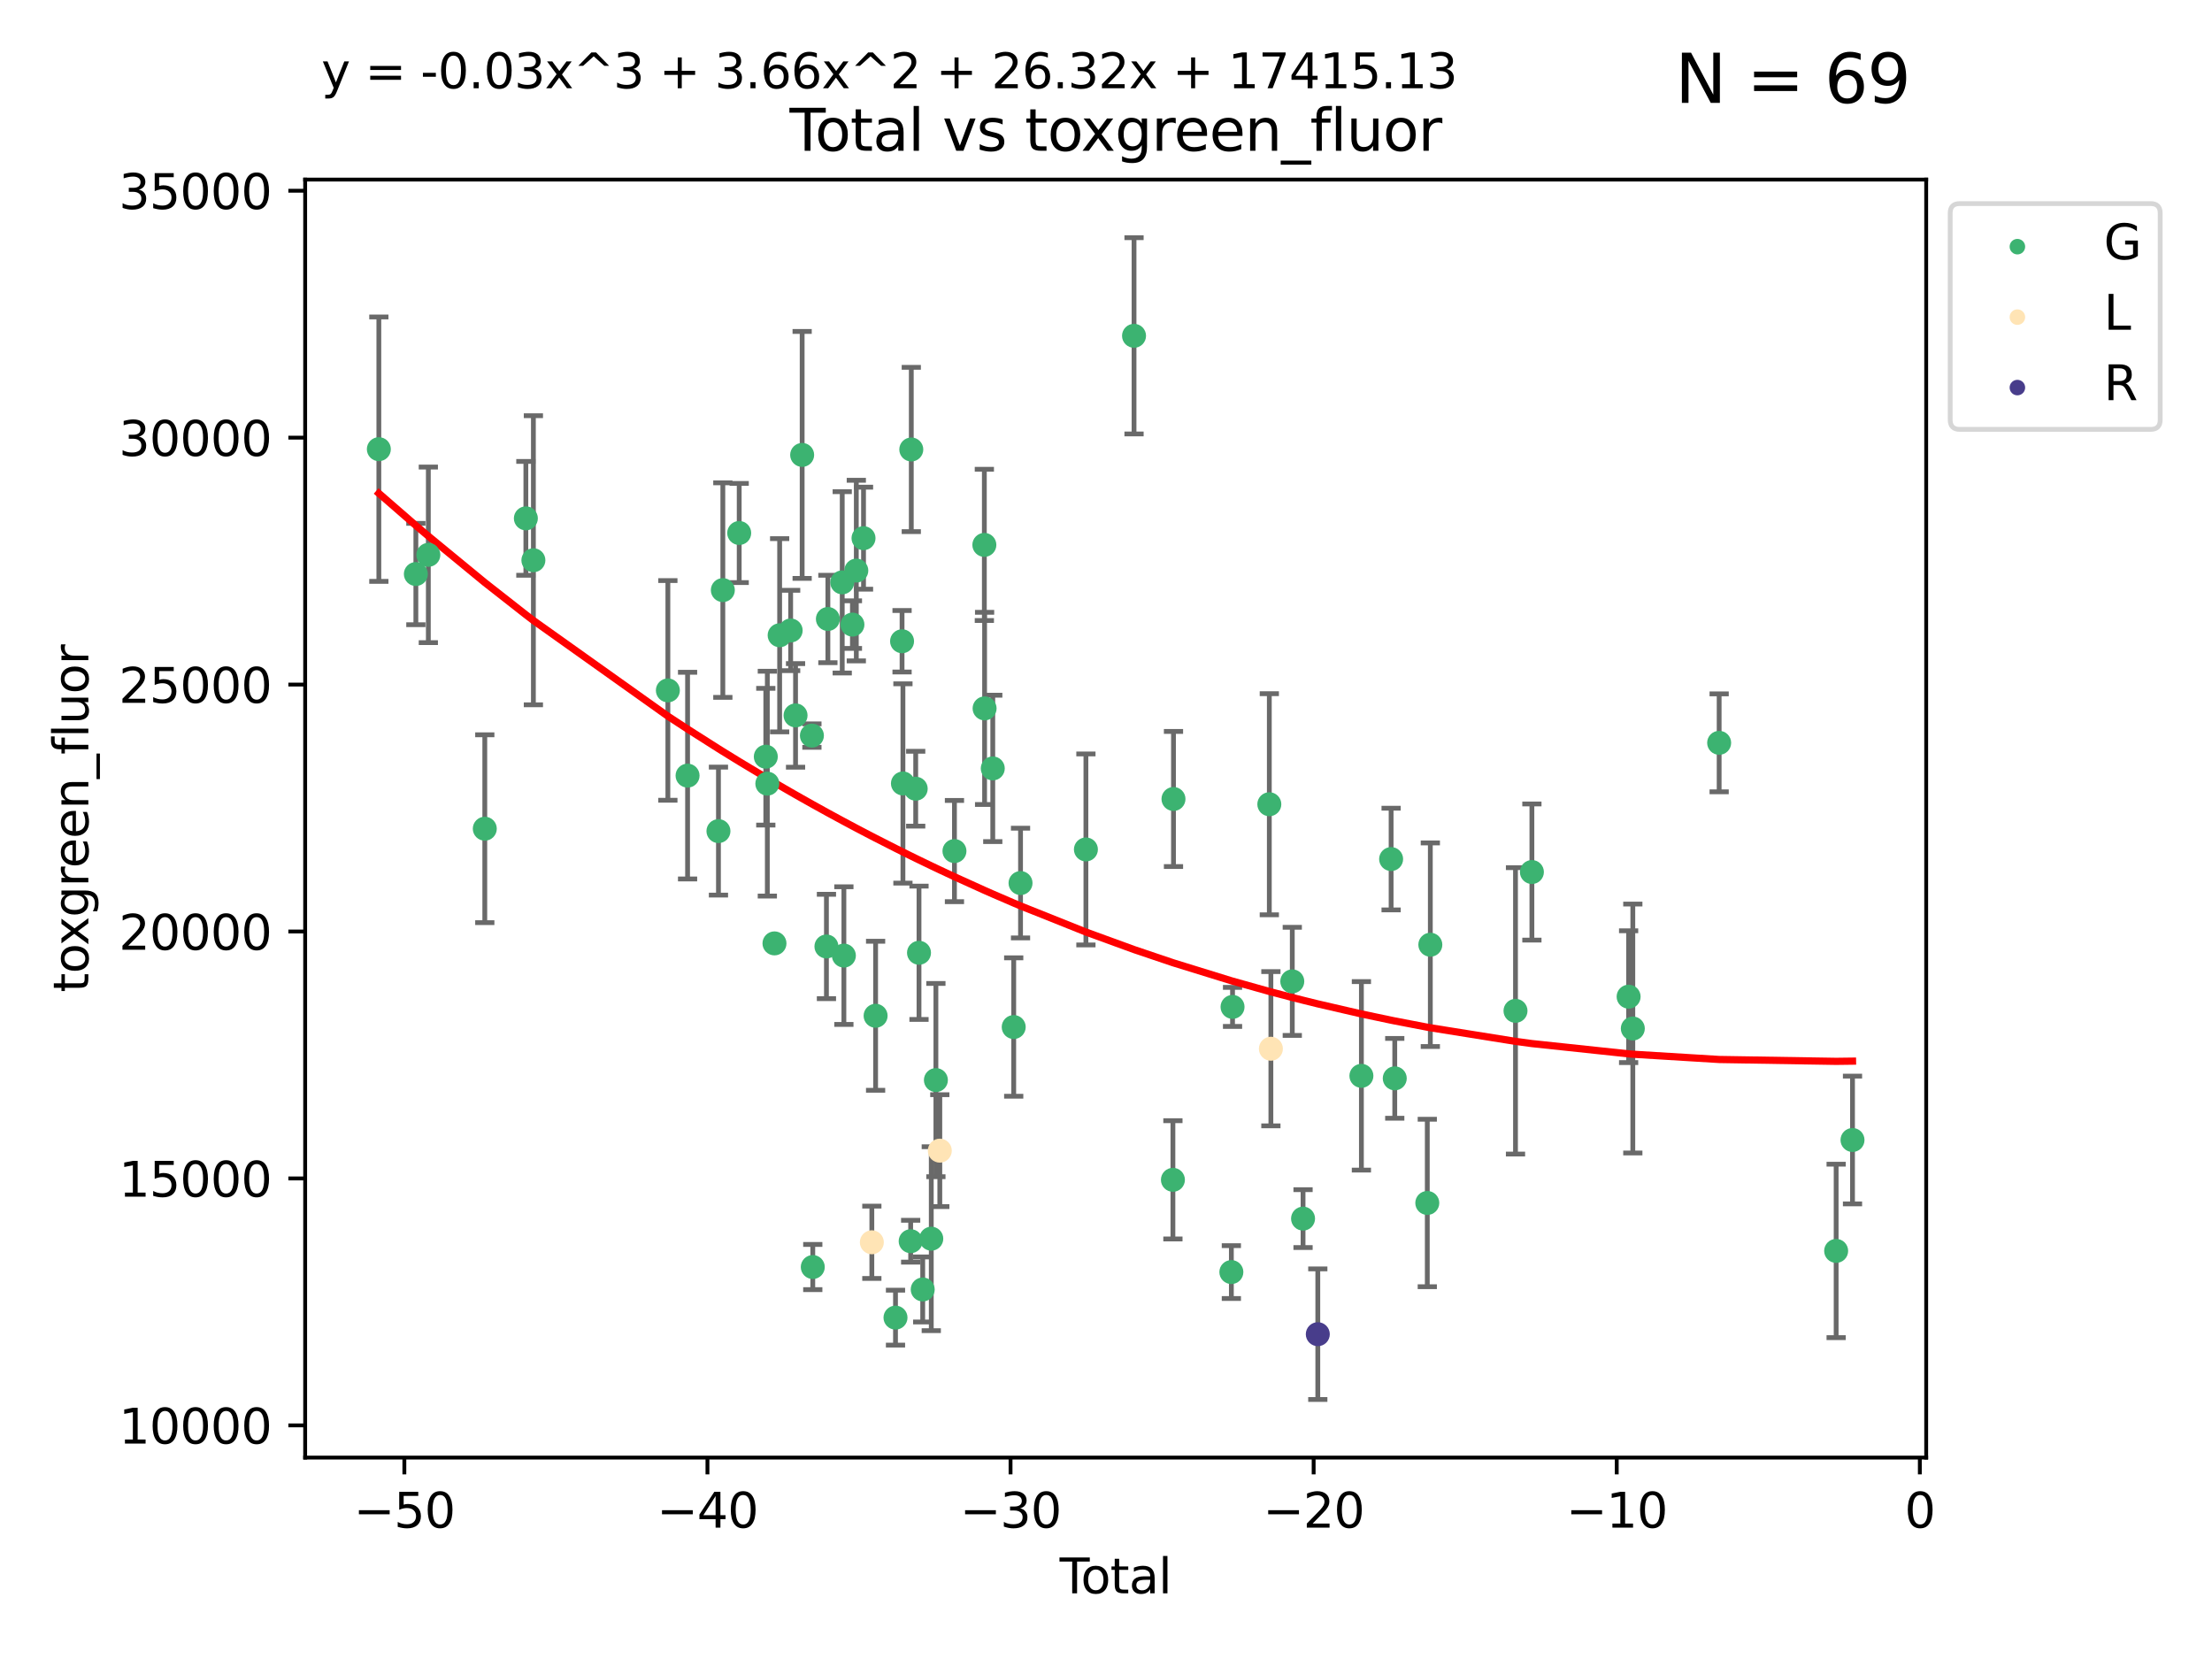 <?xml version="1.0" encoding="utf-8" standalone="no"?>
<!DOCTYPE svg PUBLIC "-//W3C//DTD SVG 1.1//EN"
  "http://www.w3.org/Graphics/SVG/1.1/DTD/svg11.dtd">
<svg xmlns:xlink="http://www.w3.org/1999/xlink" width="460.8pt" height="345.6pt" viewBox="0 0 460.8 345.6" xmlns="http://www.w3.org/2000/svg" version="1.1">
 <defs>
  <style type="text/css">*{stroke-linejoin: round; stroke-linecap: butt}</style>
 </defs>
 <g id="figure_1">
  <g id="patch_1">
   <path d="M 0 345.6 
L 460.8 345.6 
L 460.8 0 
L 0 0 
z
" style="fill: #ffffff"/>
  </g>
  <g id="axes_1">
   <g id="patch_2">
    <path d="M 63.571 303.64 
L 401.26 303.64 
L 401.26 37.411 
L 63.571 37.411 
z
" style="fill: #ffffff"/>
   </g>
   <g id="PathCollection_1">
    <defs>
     <path id="mc0627d9879" d="M 0 1.118 
C 0.297 1.118 0.581 1 0.791 0.791 
C 1 0.581 1.118 0.297 1.118 0 
C 1.118 -0.297 1 -0.581 0.791 -0.791 
C 0.581 -1 0.297 -1.118 0 -1.118 
C -0.297 -1.118 -0.581 -1 -0.791 -0.791 
C -1 -0.581 -1.118 -0.297 -1.118 0 
C -1.118 0.297 -1 0.581 -0.791 0.791 
C -0.581 1 -0.297 1.118 0 1.118 
z
" style="stroke: #3cb371"/>
    </defs>
    <g clip-path="url(#pdf5391ae33)">
     <use xlink:href="#mc0627d9879" x="78.921" y="93.571" style="fill: #3cb371; stroke: #3cb371"/>
     <use xlink:href="#mc0627d9879" x="86.632" y="119.581" style="fill: #3cb371; stroke: #3cb371"/>
     <use xlink:href="#mc0627d9879" x="89.23" y="115.586" style="fill: #3cb371; stroke: #3cb371"/>
     <use xlink:href="#mc0627d9879" x="100.991" y="172.635" style="fill: #3cb371; stroke: #3cb371"/>
     <use xlink:href="#mc0627d9879" x="109.547" y="107.983" style="fill: #3cb371; stroke: #3cb371"/>
     <use xlink:href="#mc0627d9879" x="111.115" y="116.708" style="fill: #3cb371; stroke: #3cb371"/>
     <use xlink:href="#mc0627d9879" x="139.13" y="143.824" style="fill: #3cb371; stroke: #3cb371"/>
     <use xlink:href="#mc0627d9879" x="143.234" y="161.575" style="fill: #3cb371; stroke: #3cb371"/>
     <use xlink:href="#mc0627d9879" x="149.667" y="173.135" style="fill: #3cb371; stroke: #3cb371"/>
     <use xlink:href="#mc0627d9879" x="150.581" y="122.93" style="fill: #3cb371; stroke: #3cb371"/>
     <use xlink:href="#mc0627d9879" x="153.989" y="111.033" style="fill: #3cb371; stroke: #3cb371"/>
     <use xlink:href="#mc0627d9879" x="159.53" y="157.634" style="fill: #3cb371; stroke: #3cb371"/>
     <use xlink:href="#mc0627d9879" x="159.85" y="163.249" style="fill: #3cb371; stroke: #3cb371"/>
     <use xlink:href="#mc0627d9879" x="161.338" y="196.525" style="fill: #3cb371; stroke: #3cb371"/>
     <use xlink:href="#mc0627d9879" x="162.414" y="132.337" style="fill: #3cb371; stroke: #3cb371"/>
     <use xlink:href="#mc0627d9879" x="164.708" y="131.339" style="fill: #3cb371; stroke: #3cb371"/>
     <use xlink:href="#mc0627d9879" x="165.728" y="149.032" style="fill: #3cb371; stroke: #3cb371"/>
     <use xlink:href="#mc0627d9879" x="167.103" y="94.768" style="fill: #3cb371; stroke: #3cb371"/>
     <use xlink:href="#mc0627d9879" x="169.136" y="153.236" style="fill: #3cb371; stroke: #3cb371"/>
     <use xlink:href="#mc0627d9879" x="169.317" y="263.946" style="fill: #3cb371; stroke: #3cb371"/>
     <use xlink:href="#mc0627d9879" x="172.162" y="197.166" style="fill: #3cb371; stroke: #3cb371"/>
     <use xlink:href="#mc0627d9879" x="172.464" y="128.945" style="fill: #3cb371; stroke: #3cb371"/>
     <use xlink:href="#mc0627d9879" x="175.452" y="121.314" style="fill: #3cb371; stroke: #3cb371"/>
     <use xlink:href="#mc0627d9879" x="175.797" y="199.067" style="fill: #3cb371; stroke: #3cb371"/>
     <use xlink:href="#mc0627d9879" x="177.576" y="130.116" style="fill: #3cb371; stroke: #3cb371"/>
     <use xlink:href="#mc0627d9879" x="178.386" y="118.861" style="fill: #3cb371; stroke: #3cb371"/>
     <use xlink:href="#mc0627d9879" x="179.887" y="112.111" style="fill: #3cb371; stroke: #3cb371"/>
     <use xlink:href="#mc0627d9879" x="182.405" y="211.605" style="fill: #3cb371; stroke: #3cb371"/>
     <use xlink:href="#mc0627d9879" x="186.549" y="274.485" style="fill: #3cb371; stroke: #3cb371"/>
     <use xlink:href="#mc0627d9879" x="187.915" y="133.584" style="fill: #3cb371; stroke: #3cb371"/>
     <use xlink:href="#mc0627d9879" x="188.097" y="163.209" style="fill: #3cb371; stroke: #3cb371"/>
     <use xlink:href="#mc0627d9879" x="189.709" y="258.565" style="fill: #3cb371; stroke: #3cb371"/>
     <use xlink:href="#mc0627d9879" x="189.838" y="93.634" style="fill: #3cb371; stroke: #3cb371"/>
     <use xlink:href="#mc0627d9879" x="190.758" y="164.303" style="fill: #3cb371; stroke: #3cb371"/>
     <use xlink:href="#mc0627d9879" x="191.445" y="198.481" style="fill: #3cb371; stroke: #3cb371"/>
     <use xlink:href="#mc0627d9879" x="192.218" y="268.618" style="fill: #3cb371; stroke: #3cb371"/>
     <use xlink:href="#mc0627d9879" x="194.002" y="258.041" style="fill: #3cb371; stroke: #3cb371"/>
     <use xlink:href="#mc0627d9879" x="194.965" y="224.999" style="fill: #3cb371; stroke: #3cb371"/>
     <use xlink:href="#mc0627d9879" x="198.831" y="177.291" style="fill: #3cb371; stroke: #3cb371"/>
     <use xlink:href="#mc0627d9879" x="205.058" y="113.511" style="fill: #3cb371; stroke: #3cb371"/>
     <use xlink:href="#mc0627d9879" x="205.109" y="147.573" style="fill: #3cb371; stroke: #3cb371"/>
     <use xlink:href="#mc0627d9879" x="206.813" y="160.075" style="fill: #3cb371; stroke: #3cb371"/>
     <use xlink:href="#mc0627d9879" x="211.175" y="213.952" style="fill: #3cb371; stroke: #3cb371"/>
     <use xlink:href="#mc0627d9879" x="212.596" y="183.958" style="fill: #3cb371; stroke: #3cb371"/>
     <use xlink:href="#mc0627d9879" x="226.215" y="176.953" style="fill: #3cb371; stroke: #3cb371"/>
     <use xlink:href="#mc0627d9879" x="236.24" y="69.956" style="fill: #3cb371; stroke: #3cb371"/>
     <use xlink:href="#mc0627d9879" x="244.34" y="245.778" style="fill: #3cb371; stroke: #3cb371"/>
     <use xlink:href="#mc0627d9879" x="244.459" y="166.444" style="fill: #3cb371; stroke: #3cb371"/>
     <use xlink:href="#mc0627d9879" x="256.515" y="264.995" style="fill: #3cb371; stroke: #3cb371"/>
     <use xlink:href="#mc0627d9879" x="256.761" y="209.755" style="fill: #3cb371; stroke: #3cb371"/>
     <use xlink:href="#mc0627d9879" x="264.423" y="167.537" style="fill: #3cb371; stroke: #3cb371"/>
     <use xlink:href="#mc0627d9879" x="269.206" y="204.437" style="fill: #3cb371; stroke: #3cb371"/>
     <use xlink:href="#mc0627d9879" x="271.449" y="253.86" style="fill: #3cb371; stroke: #3cb371"/>
     <use xlink:href="#mc0627d9879" x="283.606" y="224.117" style="fill: #3cb371; stroke: #3cb371"/>
     <use xlink:href="#mc0627d9879" x="289.795" y="178.958" style="fill: #3cb371; stroke: #3cb371"/>
     <use xlink:href="#mc0627d9879" x="290.554" y="224.64" style="fill: #3cb371; stroke: #3cb371"/>
     <use xlink:href="#mc0627d9879" x="297.331" y="250.599" style="fill: #3cb371; stroke: #3cb371"/>
     <use xlink:href="#mc0627d9879" x="297.964" y="196.802" style="fill: #3cb371; stroke: #3cb371"/>
     <use xlink:href="#mc0627d9879" x="315.707" y="210.577" style="fill: #3cb371; stroke: #3cb371"/>
     <use xlink:href="#mc0627d9879" x="319.122" y="181.659" style="fill: #3cb371; stroke: #3cb371"/>
     <use xlink:href="#mc0627d9879" x="339.271" y="207.627" style="fill: #3cb371; stroke: #3cb371"/>
     <use xlink:href="#mc0627d9879" x="340.146" y="214.258" style="fill: #3cb371; stroke: #3cb371"/>
     <use xlink:href="#mc0627d9879" x="358.131" y="154.746" style="fill: #3cb371; stroke: #3cb371"/>
     <use xlink:href="#mc0627d9879" x="382.503" y="260.587" style="fill: #3cb371; stroke: #3cb371"/>
     <use xlink:href="#mc0627d9879" x="385.911" y="237.481" style="fill: #3cb371; stroke: #3cb371"/>
    </g>
   </g>
   <g id="PathCollection_2">
    <defs>
     <path id="m78bc3c8c38" d="M 0 1.118 
C 0.297 1.118 0.581 1 0.791 0.791 
C 1 0.581 1.118 0.297 1.118 0 
C 1.118 -0.297 1 -0.581 0.791 -0.791 
C 0.581 -1 0.297 -1.118 0 -1.118 
C -0.297 -1.118 -0.581 -1 -0.791 -0.791 
C -1 -0.581 -1.118 -0.297 -1.118 0 
C -1.118 0.297 -1 0.581 -0.791 0.791 
C -0.581 1 -0.297 1.118 0 1.118 
z
" style="stroke: #ffe4b5"/>
    </defs>
    <g clip-path="url(#pdf5391ae33)">
     <use xlink:href="#m78bc3c8c38" x="181.621" y="258.789" style="fill: #ffe4b5; stroke: #ffe4b5"/>
     <use xlink:href="#m78bc3c8c38" x="195.779" y="239.702" style="fill: #ffe4b5; stroke: #ffe4b5"/>
     <use xlink:href="#m78bc3c8c38" x="264.749" y="218.471" style="fill: #ffe4b5; stroke: #ffe4b5"/>
    </g>
   </g>
   <g id="PathCollection_3">
    <defs>
     <path id="m76fe6d51a3" d="M 0 1.118 
C 0.297 1.118 0.581 1 0.791 0.791 
C 1 0.581 1.118 0.297 1.118 0 
C 1.118 -0.297 1 -0.581 0.791 -0.791 
C 0.581 -1 0.297 -1.118 0 -1.118 
C -0.297 -1.118 -0.581 -1 -0.791 -0.791 
C -1 -0.581 -1.118 -0.297 -1.118 0 
C -1.118 0.297 -1 0.581 -0.791 0.791 
C -0.581 1 -0.297 1.118 0 1.118 
z
" style="stroke: #483d8b"/>
    </defs>
    <g clip-path="url(#pdf5391ae33)">
     <use xlink:href="#m76fe6d51a3" x="274.522" y="277.937" style="fill: #483d8b; stroke: #483d8b"/>
    </g>
   </g>
   <g id="matplotlib.axis_1">
    <g id="xtick_1">
     <g id="line2d_1">
      <defs>
       <path id="m3a879a7ee6" d="M 0 0 
L 0 3.5 
" style="stroke: #000000; stroke-width: 0.8"/>
      </defs>
      <g>
       <use xlink:href="#m3a879a7ee6" x="84.235" y="303.64" style="stroke: #000000; stroke-width: 0.8"/>
      </g>
     </g>
     <g id="text_1">
      <!-- −50 -->
      <g transform="translate(73.682 318.238)scale(0.1 -0.1)">
       <defs>
        <path id="DejaVuSans-2212" d="M 678 2272 
L 4684 2272 
L 4684 1741 
L 678 1741 
L 678 2272 
z
" transform="scale(0.016)"/>
        <path id="DejaVuSans-35" d="M 691 4666 
L 3169 4666 
L 3169 4134 
L 1269 4134 
L 1269 2991 
Q 1406 3038 1543 3061 
Q 1681 3084 1819 3084 
Q 2600 3084 3056 2656 
Q 3513 2228 3513 1497 
Q 3513 744 3044 326 
Q 2575 -91 1722 -91 
Q 1428 -91 1123 -41 
Q 819 9 494 109 
L 494 744 
Q 775 591 1075 516 
Q 1375 441 1709 441 
Q 2250 441 2565 725 
Q 2881 1009 2881 1497 
Q 2881 1984 2565 2268 
Q 2250 2553 1709 2553 
Q 1456 2553 1204 2497 
Q 953 2441 691 2322 
L 691 4666 
z
" transform="scale(0.016)"/>
        <path id="DejaVuSans-30" d="M 2034 4250 
Q 1547 4250 1301 3770 
Q 1056 3291 1056 2328 
Q 1056 1369 1301 889 
Q 1547 409 2034 409 
Q 2525 409 2770 889 
Q 3016 1369 3016 2328 
Q 3016 3291 2770 3770 
Q 2525 4250 2034 4250 
z
M 2034 4750 
Q 2819 4750 3233 4129 
Q 3647 3509 3647 2328 
Q 3647 1150 3233 529 
Q 2819 -91 2034 -91 
Q 1250 -91 836 529 
Q 422 1150 422 2328 
Q 422 3509 836 4129 
Q 1250 4750 2034 4750 
z
" transform="scale(0.016)"/>
       </defs>
       <use xlink:href="#DejaVuSans-2212"/>
       <use xlink:href="#DejaVuSans-35" x="83.789"/>
       <use xlink:href="#DejaVuSans-30" x="147.412"/>
      </g>
     </g>
    </g>
    <g id="xtick_2">
     <g id="line2d_2">
      <g>
       <use xlink:href="#m3a879a7ee6" x="147.375" y="303.64" style="stroke: #000000; stroke-width: 0.8"/>
      </g>
     </g>
     <g id="text_2">
      <!-- −40 -->
      <g transform="translate(136.823 318.238)scale(0.1 -0.1)">
       <defs>
        <path id="DejaVuSans-34" d="M 2419 4116 
L 825 1625 
L 2419 1625 
L 2419 4116 
z
M 2253 4666 
L 3047 4666 
L 3047 1625 
L 3713 1625 
L 3713 1100 
L 3047 1100 
L 3047 0 
L 2419 0 
L 2419 1100 
L 313 1100 
L 313 1709 
L 2253 4666 
z
" transform="scale(0.016)"/>
       </defs>
       <use xlink:href="#DejaVuSans-2212"/>
       <use xlink:href="#DejaVuSans-34" x="83.789"/>
       <use xlink:href="#DejaVuSans-30" x="147.412"/>
      </g>
     </g>
    </g>
    <g id="xtick_3">
     <g id="line2d_3">
      <g>
       <use xlink:href="#m3a879a7ee6" x="210.515" y="303.64" style="stroke: #000000; stroke-width: 0.8"/>
      </g>
     </g>
     <g id="text_3">
      <!-- −30 -->
      <g transform="translate(199.963 318.238)scale(0.1 -0.1)">
       <defs>
        <path id="DejaVuSans-33" d="M 2597 2516 
Q 3050 2419 3304 2112 
Q 3559 1806 3559 1356 
Q 3559 666 3084 287 
Q 2609 -91 1734 -91 
Q 1441 -91 1130 -33 
Q 819 25 488 141 
L 488 750 
Q 750 597 1062 519 
Q 1375 441 1716 441 
Q 2309 441 2620 675 
Q 2931 909 2931 1356 
Q 2931 1769 2642 2001 
Q 2353 2234 1838 2234 
L 1294 2234 
L 1294 2753 
L 1863 2753 
Q 2328 2753 2575 2939 
Q 2822 3125 2822 3475 
Q 2822 3834 2567 4026 
Q 2313 4219 1838 4219 
Q 1578 4219 1281 4162 
Q 984 4106 628 3988 
L 628 4550 
Q 988 4650 1302 4700 
Q 1616 4750 1894 4750 
Q 2613 4750 3031 4423 
Q 3450 4097 3450 3541 
Q 3450 3153 3228 2886 
Q 3006 2619 2597 2516 
z
" transform="scale(0.016)"/>
       </defs>
       <use xlink:href="#DejaVuSans-2212"/>
       <use xlink:href="#DejaVuSans-33" x="83.789"/>
       <use xlink:href="#DejaVuSans-30" x="147.412"/>
      </g>
     </g>
    </g>
    <g id="xtick_4">
     <g id="line2d_4">
      <g>
       <use xlink:href="#m3a879a7ee6" x="273.656" y="303.64" style="stroke: #000000; stroke-width: 0.8"/>
      </g>
     </g>
     <g id="text_4">
      <!-- −20 -->
      <g transform="translate(263.103 318.238)scale(0.1 -0.1)">
       <defs>
        <path id="DejaVuSans-32" d="M 1228 531 
L 3431 531 
L 3431 0 
L 469 0 
L 469 531 
Q 828 903 1448 1529 
Q 2069 2156 2228 2338 
Q 2531 2678 2651 2914 
Q 2772 3150 2772 3378 
Q 2772 3750 2511 3984 
Q 2250 4219 1831 4219 
Q 1534 4219 1204 4116 
Q 875 4013 500 3803 
L 500 4441 
Q 881 4594 1212 4672 
Q 1544 4750 1819 4750 
Q 2544 4750 2975 4387 
Q 3406 4025 3406 3419 
Q 3406 3131 3298 2873 
Q 3191 2616 2906 2266 
Q 2828 2175 2409 1742 
Q 1991 1309 1228 531 
z
" transform="scale(0.016)"/>
       </defs>
       <use xlink:href="#DejaVuSans-2212"/>
       <use xlink:href="#DejaVuSans-32" x="83.789"/>
       <use xlink:href="#DejaVuSans-30" x="147.412"/>
      </g>
     </g>
    </g>
    <g id="xtick_5">
     <g id="line2d_5">
      <g>
       <use xlink:href="#m3a879a7ee6" x="336.796" y="303.64" style="stroke: #000000; stroke-width: 0.8"/>
      </g>
     </g>
     <g id="text_5">
      <!-- −10 -->
      <g transform="translate(326.244 318.238)scale(0.1 -0.1)">
       <defs>
        <path id="DejaVuSans-31" d="M 794 531 
L 1825 531 
L 1825 4091 
L 703 3866 
L 703 4441 
L 1819 4666 
L 2450 4666 
L 2450 531 
L 3481 531 
L 3481 0 
L 794 0 
L 794 531 
z
" transform="scale(0.016)"/>
       </defs>
       <use xlink:href="#DejaVuSans-2212"/>
       <use xlink:href="#DejaVuSans-31" x="83.789"/>
       <use xlink:href="#DejaVuSans-30" x="147.412"/>
      </g>
     </g>
    </g>
    <g id="xtick_6">
     <g id="line2d_6">
      <g>
       <use xlink:href="#m3a879a7ee6" x="399.937" y="303.64" style="stroke: #000000; stroke-width: 0.8"/>
      </g>
     </g>
     <g id="text_6">
      <!-- 0 -->
      <g transform="translate(396.755 318.238)scale(0.1 -0.1)">
       <use xlink:href="#DejaVuSans-30"/>
      </g>
     </g>
    </g>
    <g id="text_7">
     <!-- Total -->
     <g transform="translate(220.739 331.917)scale(0.1 -0.1)">
      <defs>
       <path id="DejaVuSans-54" d="M -19 4666 
L 3928 4666 
L 3928 4134 
L 2272 4134 
L 2272 0 
L 1638 0 
L 1638 4134 
L -19 4134 
L -19 4666 
z
" transform="scale(0.016)"/>
       <path id="DejaVuSans-6f" d="M 1959 3097 
Q 1497 3097 1228 2736 
Q 959 2375 959 1747 
Q 959 1119 1226 758 
Q 1494 397 1959 397 
Q 2419 397 2687 759 
Q 2956 1122 2956 1747 
Q 2956 2369 2687 2733 
Q 2419 3097 1959 3097 
z
M 1959 3584 
Q 2709 3584 3137 3096 
Q 3566 2609 3566 1747 
Q 3566 888 3137 398 
Q 2709 -91 1959 -91 
Q 1206 -91 779 398 
Q 353 888 353 1747 
Q 353 2609 779 3096 
Q 1206 3584 1959 3584 
z
" transform="scale(0.016)"/>
       <path id="DejaVuSans-74" d="M 1172 4494 
L 1172 3500 
L 2356 3500 
L 2356 3053 
L 1172 3053 
L 1172 1153 
Q 1172 725 1289 603 
Q 1406 481 1766 481 
L 2356 481 
L 2356 0 
L 1766 0 
Q 1100 0 847 248 
Q 594 497 594 1153 
L 594 3053 
L 172 3053 
L 172 3500 
L 594 3500 
L 594 4494 
L 1172 4494 
z
" transform="scale(0.016)"/>
       <path id="DejaVuSans-61" d="M 2194 1759 
Q 1497 1759 1228 1600 
Q 959 1441 959 1056 
Q 959 750 1161 570 
Q 1363 391 1709 391 
Q 2188 391 2477 730 
Q 2766 1069 2766 1631 
L 2766 1759 
L 2194 1759 
z
M 3341 1997 
L 3341 0 
L 2766 0 
L 2766 531 
Q 2569 213 2275 61 
Q 1981 -91 1556 -91 
Q 1019 -91 701 211 
Q 384 513 384 1019 
Q 384 1609 779 1909 
Q 1175 2209 1959 2209 
L 2766 2209 
L 2766 2266 
Q 2766 2663 2505 2880 
Q 2244 3097 1772 3097 
Q 1472 3097 1187 3025 
Q 903 2953 641 2809 
L 641 3341 
Q 956 3463 1253 3523 
Q 1550 3584 1831 3584 
Q 2591 3584 2966 3190 
Q 3341 2797 3341 1997 
z
" transform="scale(0.016)"/>
       <path id="DejaVuSans-6c" d="M 603 4863 
L 1178 4863 
L 1178 0 
L 603 0 
L 603 4863 
z
" transform="scale(0.016)"/>
      </defs>
      <use xlink:href="#DejaVuSans-54"/>
      <use xlink:href="#DejaVuSans-6f" x="44.084"/>
      <use xlink:href="#DejaVuSans-74" x="105.266"/>
      <use xlink:href="#DejaVuSans-61" x="144.475"/>
      <use xlink:href="#DejaVuSans-6c" x="205.754"/>
     </g>
    </g>
   </g>
   <g id="matplotlib.axis_2">
    <g id="ytick_1">
     <g id="line2d_7">
      <defs>
       <path id="mb56805725e" d="M 0 0 
L -3.5 0 
" style="stroke: #000000; stroke-width: 0.8"/>
      </defs>
      <g>
       <use xlink:href="#mb56805725e" x="63.571" y="296.929" style="stroke: #000000; stroke-width: 0.8"/>
      </g>
     </g>
     <g id="text_8">
      <!-- 10000 -->
      <g transform="translate(24.759 300.728)scale(0.1 -0.1)">
       <use xlink:href="#DejaVuSans-31"/>
       <use xlink:href="#DejaVuSans-30" x="63.623"/>
       <use xlink:href="#DejaVuSans-30" x="127.246"/>
       <use xlink:href="#DejaVuSans-30" x="190.869"/>
       <use xlink:href="#DejaVuSans-30" x="254.492"/>
      </g>
     </g>
    </g>
    <g id="ytick_2">
     <g id="line2d_8">
      <g>
       <use xlink:href="#mb56805725e" x="63.571" y="245.49" style="stroke: #000000; stroke-width: 0.8"/>
      </g>
     </g>
     <g id="text_9">
      <!-- 15000 -->
      <g transform="translate(24.759 249.289)scale(0.1 -0.1)">
       <use xlink:href="#DejaVuSans-31"/>
       <use xlink:href="#DejaVuSans-35" x="63.623"/>
       <use xlink:href="#DejaVuSans-30" x="127.246"/>
       <use xlink:href="#DejaVuSans-30" x="190.869"/>
       <use xlink:href="#DejaVuSans-30" x="254.492"/>
      </g>
     </g>
    </g>
    <g id="ytick_3">
     <g id="line2d_9">
      <g>
       <use xlink:href="#mb56805725e" x="63.571" y="194.051" style="stroke: #000000; stroke-width: 0.8"/>
      </g>
     </g>
     <g id="text_10">
      <!-- 20000 -->
      <g transform="translate(24.759 197.85)scale(0.1 -0.1)">
       <use xlink:href="#DejaVuSans-32"/>
       <use xlink:href="#DejaVuSans-30" x="63.623"/>
       <use xlink:href="#DejaVuSans-30" x="127.246"/>
       <use xlink:href="#DejaVuSans-30" x="190.869"/>
       <use xlink:href="#DejaVuSans-30" x="254.492"/>
      </g>
     </g>
    </g>
    <g id="ytick_4">
     <g id="line2d_10">
      <g>
       <use xlink:href="#mb56805725e" x="63.571" y="142.612" style="stroke: #000000; stroke-width: 0.8"/>
      </g>
     </g>
     <g id="text_11">
      <!-- 25000 -->
      <g transform="translate(24.759 146.411)scale(0.1 -0.1)">
       <use xlink:href="#DejaVuSans-32"/>
       <use xlink:href="#DejaVuSans-35" x="63.623"/>
       <use xlink:href="#DejaVuSans-30" x="127.246"/>
       <use xlink:href="#DejaVuSans-30" x="190.869"/>
       <use xlink:href="#DejaVuSans-30" x="254.492"/>
      </g>
     </g>
    </g>
    <g id="ytick_5">
     <g id="line2d_11">
      <g>
       <use xlink:href="#mb56805725e" x="63.571" y="91.172" style="stroke: #000000; stroke-width: 0.8"/>
      </g>
     </g>
     <g id="text_12">
      <!-- 30000 -->
      <g transform="translate(24.759 94.972)scale(0.1 -0.1)">
       <use xlink:href="#DejaVuSans-33"/>
       <use xlink:href="#DejaVuSans-30" x="63.623"/>
       <use xlink:href="#DejaVuSans-30" x="127.246"/>
       <use xlink:href="#DejaVuSans-30" x="190.869"/>
       <use xlink:href="#DejaVuSans-30" x="254.492"/>
      </g>
     </g>
    </g>
    <g id="ytick_6">
     <g id="line2d_12">
      <g>
       <use xlink:href="#mb56805725e" x="63.571" y="39.733" style="stroke: #000000; stroke-width: 0.8"/>
      </g>
     </g>
     <g id="text_13">
      <!-- 35000 -->
      <g transform="translate(24.759 43.533)scale(0.1 -0.1)">
       <use xlink:href="#DejaVuSans-33"/>
       <use xlink:href="#DejaVuSans-35" x="63.623"/>
       <use xlink:href="#DejaVuSans-30" x="127.246"/>
       <use xlink:href="#DejaVuSans-30" x="190.869"/>
       <use xlink:href="#DejaVuSans-30" x="254.492"/>
      </g>
     </g>
    </g>
    <g id="text_14">
     <!-- toxgreen_fluor -->
     <g transform="translate(18.401 206.72)rotate(-90)scale(0.1 -0.1)">
      <defs>
       <path id="DejaVuSans-78" d="M 3513 3500 
L 2247 1797 
L 3578 0 
L 2900 0 
L 1881 1375 
L 863 0 
L 184 0 
L 1544 1831 
L 300 3500 
L 978 3500 
L 1906 2253 
L 2834 3500 
L 3513 3500 
z
" transform="scale(0.016)"/>
       <path id="DejaVuSans-67" d="M 2906 1791 
Q 2906 2416 2648 2759 
Q 2391 3103 1925 3103 
Q 1463 3103 1205 2759 
Q 947 2416 947 1791 
Q 947 1169 1205 825 
Q 1463 481 1925 481 
Q 2391 481 2648 825 
Q 2906 1169 2906 1791 
z
M 3481 434 
Q 3481 -459 3084 -895 
Q 2688 -1331 1869 -1331 
Q 1566 -1331 1297 -1286 
Q 1028 -1241 775 -1147 
L 775 -588 
Q 1028 -725 1275 -790 
Q 1522 -856 1778 -856 
Q 2344 -856 2625 -561 
Q 2906 -266 2906 331 
L 2906 616 
Q 2728 306 2450 153 
Q 2172 0 1784 0 
Q 1141 0 747 490 
Q 353 981 353 1791 
Q 353 2603 747 3093 
Q 1141 3584 1784 3584 
Q 2172 3584 2450 3431 
Q 2728 3278 2906 2969 
L 2906 3500 
L 3481 3500 
L 3481 434 
z
" transform="scale(0.016)"/>
       <path id="DejaVuSans-72" d="M 2631 2963 
Q 2534 3019 2420 3045 
Q 2306 3072 2169 3072 
Q 1681 3072 1420 2755 
Q 1159 2438 1159 1844 
L 1159 0 
L 581 0 
L 581 3500 
L 1159 3500 
L 1159 2956 
Q 1341 3275 1631 3429 
Q 1922 3584 2338 3584 
Q 2397 3584 2469 3576 
Q 2541 3569 2628 3553 
L 2631 2963 
z
" transform="scale(0.016)"/>
       <path id="DejaVuSans-65" d="M 3597 1894 
L 3597 1613 
L 953 1613 
Q 991 1019 1311 708 
Q 1631 397 2203 397 
Q 2534 397 2845 478 
Q 3156 559 3463 722 
L 3463 178 
Q 3153 47 2828 -22 
Q 2503 -91 2169 -91 
Q 1331 -91 842 396 
Q 353 884 353 1716 
Q 353 2575 817 3079 
Q 1281 3584 2069 3584 
Q 2775 3584 3186 3129 
Q 3597 2675 3597 1894 
z
M 3022 2063 
Q 3016 2534 2758 2815 
Q 2500 3097 2075 3097 
Q 1594 3097 1305 2825 
Q 1016 2553 972 2059 
L 3022 2063 
z
" transform="scale(0.016)"/>
       <path id="DejaVuSans-6e" d="M 3513 2113 
L 3513 0 
L 2938 0 
L 2938 2094 
Q 2938 2591 2744 2837 
Q 2550 3084 2163 3084 
Q 1697 3084 1428 2787 
Q 1159 2491 1159 1978 
L 1159 0 
L 581 0 
L 581 3500 
L 1159 3500 
L 1159 2956 
Q 1366 3272 1645 3428 
Q 1925 3584 2291 3584 
Q 2894 3584 3203 3211 
Q 3513 2838 3513 2113 
z
" transform="scale(0.016)"/>
       <path id="DejaVuSans-5f" d="M 3263 -1063 
L 3263 -1509 
L -63 -1509 
L -63 -1063 
L 3263 -1063 
z
" transform="scale(0.016)"/>
       <path id="DejaVuSans-66" d="M 2375 4863 
L 2375 4384 
L 1825 4384 
Q 1516 4384 1395 4259 
Q 1275 4134 1275 3809 
L 1275 3500 
L 2222 3500 
L 2222 3053 
L 1275 3053 
L 1275 0 
L 697 0 
L 697 3053 
L 147 3053 
L 147 3500 
L 697 3500 
L 697 3744 
Q 697 4328 969 4595 
Q 1241 4863 1831 4863 
L 2375 4863 
z
" transform="scale(0.016)"/>
       <path id="DejaVuSans-75" d="M 544 1381 
L 544 3500 
L 1119 3500 
L 1119 1403 
Q 1119 906 1312 657 
Q 1506 409 1894 409 
Q 2359 409 2629 706 
Q 2900 1003 2900 1516 
L 2900 3500 
L 3475 3500 
L 3475 0 
L 2900 0 
L 2900 538 
Q 2691 219 2414 64 
Q 2138 -91 1772 -91 
Q 1169 -91 856 284 
Q 544 659 544 1381 
z
M 1991 3584 
L 1991 3584 
z
" transform="scale(0.016)"/>
      </defs>
      <use xlink:href="#DejaVuSans-74"/>
      <use xlink:href="#DejaVuSans-6f" x="39.209"/>
      <use xlink:href="#DejaVuSans-78" x="97.266"/>
      <use xlink:href="#DejaVuSans-67" x="156.445"/>
      <use xlink:href="#DejaVuSans-72" x="219.922"/>
      <use xlink:href="#DejaVuSans-65" x="258.785"/>
      <use xlink:href="#DejaVuSans-65" x="320.309"/>
      <use xlink:href="#DejaVuSans-6e" x="381.832"/>
      <use xlink:href="#DejaVuSans-5f" x="445.211"/>
      <use xlink:href="#DejaVuSans-66" x="495.211"/>
      <use xlink:href="#DejaVuSans-6c" x="530.416"/>
      <use xlink:href="#DejaVuSans-75" x="558.199"/>
      <use xlink:href="#DejaVuSans-6f" x="621.578"/>
      <use xlink:href="#DejaVuSans-72" x="682.76"/>
     </g>
    </g>
   </g>
   <g id="LineCollection_1">
    <path d="M 78.921 121.111 
L 78.921 66.03 
" clip-path="url(#pdf5391ae33)" style="fill: none; stroke: #696969"/>
    <path d="M 86.632 130.138 
L 86.632 109.025 
" clip-path="url(#pdf5391ae33)" style="fill: none; stroke: #696969"/>
    <path d="M 89.23 133.874 
L 89.23 97.297 
" clip-path="url(#pdf5391ae33)" style="fill: none; stroke: #696969"/>
    <path d="M 100.991 192.199 
L 100.991 153.07 
" clip-path="url(#pdf5391ae33)" style="fill: none; stroke: #696969"/>
    <path d="M 109.547 119.842 
L 109.547 96.125 
" clip-path="url(#pdf5391ae33)" style="fill: none; stroke: #696969"/>
    <path d="M 111.115 146.82 
L 111.115 86.596 
" clip-path="url(#pdf5391ae33)" style="fill: none; stroke: #696969"/>
    <path d="M 139.13 166.707 
L 139.13 120.941 
" clip-path="url(#pdf5391ae33)" style="fill: none; stroke: #696969"/>
    <path d="M 143.234 183.105 
L 143.234 140.044 
" clip-path="url(#pdf5391ae33)" style="fill: none; stroke: #696969"/>
    <path d="M 149.667 186.465 
L 149.667 159.806 
" clip-path="url(#pdf5391ae33)" style="fill: none; stroke: #696969"/>
    <path d="M 150.581 145.274 
L 150.581 100.585 
" clip-path="url(#pdf5391ae33)" style="fill: none; stroke: #696969"/>
    <path d="M 153.989 121.364 
L 153.989 100.703 
" clip-path="url(#pdf5391ae33)" style="fill: none; stroke: #696969"/>
    <path d="M 159.53 171.876 
L 159.53 143.391 
" clip-path="url(#pdf5391ae33)" style="fill: none; stroke: #696969"/>
    <path d="M 159.85 186.667 
L 159.85 139.832 
" clip-path="url(#pdf5391ae33)" style="fill: none; stroke: #696969"/>
    <path d="M 161.338 197.295 
L 161.338 195.755 
" clip-path="url(#pdf5391ae33)" style="fill: none; stroke: #696969"/>
    <path d="M 162.414 152.466 
L 162.414 112.209 
" clip-path="url(#pdf5391ae33)" style="fill: none; stroke: #696969"/>
    <path d="M 164.708 139.705 
L 164.708 122.972 
" clip-path="url(#pdf5391ae33)" style="fill: none; stroke: #696969"/>
    <path d="M 165.728 159.824 
L 165.728 138.24 
" clip-path="url(#pdf5391ae33)" style="fill: none; stroke: #696969"/>
    <path d="M 167.103 120.49 
L 167.103 69.045 
" clip-path="url(#pdf5391ae33)" style="fill: none; stroke: #696969"/>
    <path d="M 169.136 155.681 
L 169.136 150.79 
" clip-path="url(#pdf5391ae33)" style="fill: none; stroke: #696969"/>
    <path d="M 169.317 268.651 
L 169.317 259.241 
" clip-path="url(#pdf5391ae33)" style="fill: none; stroke: #696969"/>
    <path d="M 172.162 208.035 
L 172.162 186.297 
" clip-path="url(#pdf5391ae33)" style="fill: none; stroke: #696969"/>
    <path d="M 172.464 138.051 
L 172.464 119.838 
" clip-path="url(#pdf5391ae33)" style="fill: none; stroke: #696969"/>
    <path d="M 175.452 140.202 
L 175.452 102.426 
" clip-path="url(#pdf5391ae33)" style="fill: none; stroke: #696969"/>
    <path d="M 175.797 213.404 
L 175.797 184.73 
" clip-path="url(#pdf5391ae33)" style="fill: none; stroke: #696969"/>
    <path d="M 177.576 135.072 
L 177.576 125.161 
" clip-path="url(#pdf5391ae33)" style="fill: none; stroke: #696969"/>
    <path d="M 178.386 137.674 
L 178.386 100.047 
" clip-path="url(#pdf5391ae33)" style="fill: none; stroke: #696969"/>
    <path d="M 179.887 122.736 
L 179.887 101.486 
" clip-path="url(#pdf5391ae33)" style="fill: none; stroke: #696969"/>
    <path d="M 182.405 227.129 
L 182.405 196.081 
" clip-path="url(#pdf5391ae33)" style="fill: none; stroke: #696969"/>
    <path d="M 186.549 280.206 
L 186.549 268.765 
" clip-path="url(#pdf5391ae33)" style="fill: none; stroke: #696969"/>
    <path d="M 187.915 139.99 
L 187.915 127.179 
" clip-path="url(#pdf5391ae33)" style="fill: none; stroke: #696969"/>
    <path d="M 188.097 183.969 
L 188.097 142.448 
" clip-path="url(#pdf5391ae33)" style="fill: none; stroke: #696969"/>
    <path d="M 189.709 262.925 
L 189.709 254.206 
" clip-path="url(#pdf5391ae33)" style="fill: none; stroke: #696969"/>
    <path d="M 189.838 110.743 
L 189.838 76.525 
" clip-path="url(#pdf5391ae33)" style="fill: none; stroke: #696969"/>
    <path d="M 190.758 172.099 
L 190.758 156.507 
" clip-path="url(#pdf5391ae33)" style="fill: none; stroke: #696969"/>
    <path d="M 191.445 212.363 
L 191.445 184.599 
" clip-path="url(#pdf5391ae33)" style="fill: none; stroke: #696969"/>
    <path d="M 192.218 275.391 
L 192.218 261.845 
" clip-path="url(#pdf5391ae33)" style="fill: none; stroke: #696969"/>
    <path d="M 194.002 277.196 
L 194.002 238.886 
" clip-path="url(#pdf5391ae33)" style="fill: none; stroke: #696969"/>
    <path d="M 194.965 245.123 
L 194.965 204.874 
" clip-path="url(#pdf5391ae33)" style="fill: none; stroke: #696969"/>
    <path d="M 198.831 187.834 
L 198.831 166.748 
" clip-path="url(#pdf5391ae33)" style="fill: none; stroke: #696969"/>
    <path d="M 205.058 129.261 
L 205.058 97.761 
" clip-path="url(#pdf5391ae33)" style="fill: none; stroke: #696969"/>
    <path d="M 205.109 167.588 
L 205.109 127.558 
" clip-path="url(#pdf5391ae33)" style="fill: none; stroke: #696969"/>
    <path d="M 206.813 175.323 
L 206.813 144.826 
" clip-path="url(#pdf5391ae33)" style="fill: none; stroke: #696969"/>
    <path d="M 211.175 228.369 
L 211.175 199.534 
" clip-path="url(#pdf5391ae33)" style="fill: none; stroke: #696969"/>
    <path d="M 212.596 195.386 
L 212.596 172.531 
" clip-path="url(#pdf5391ae33)" style="fill: none; stroke: #696969"/>
    <path d="M 226.215 196.846 
L 226.215 157.06 
" clip-path="url(#pdf5391ae33)" style="fill: none; stroke: #696969"/>
    <path d="M 236.24 90.399 
L 236.24 49.513 
" clip-path="url(#pdf5391ae33)" style="fill: none; stroke: #696969"/>
    <path d="M 244.34 258.097 
L 244.34 233.46 
" clip-path="url(#pdf5391ae33)" style="fill: none; stroke: #696969"/>
    <path d="M 244.459 180.518 
L 244.459 152.37 
" clip-path="url(#pdf5391ae33)" style="fill: none; stroke: #696969"/>
    <path d="M 256.515 270.502 
L 256.515 259.488 
" clip-path="url(#pdf5391ae33)" style="fill: none; stroke: #696969"/>
    <path d="M 256.761 213.822 
L 256.761 205.688 
" clip-path="url(#pdf5391ae33)" style="fill: none; stroke: #696969"/>
    <path d="M 264.423 190.566 
L 264.423 144.507 
" clip-path="url(#pdf5391ae33)" style="fill: none; stroke: #696969"/>
    <path d="M 269.206 215.698 
L 269.206 193.177 
" clip-path="url(#pdf5391ae33)" style="fill: none; stroke: #696969"/>
    <path d="M 271.449 259.886 
L 271.449 247.833 
" clip-path="url(#pdf5391ae33)" style="fill: none; stroke: #696969"/>
    <path d="M 283.606 243.751 
L 283.606 204.483 
" clip-path="url(#pdf5391ae33)" style="fill: none; stroke: #696969"/>
    <path d="M 289.795 189.547 
L 289.795 168.368 
" clip-path="url(#pdf5391ae33)" style="fill: none; stroke: #696969"/>
    <path d="M 290.554 232.953 
L 290.554 216.327 
" clip-path="url(#pdf5391ae33)" style="fill: none; stroke: #696969"/>
    <path d="M 297.331 268.042 
L 297.331 233.157 
" clip-path="url(#pdf5391ae33)" style="fill: none; stroke: #696969"/>
    <path d="M 297.964 218.01 
L 297.964 175.594 
" clip-path="url(#pdf5391ae33)" style="fill: none; stroke: #696969"/>
    <path d="M 315.707 240.406 
L 315.707 180.749 
" clip-path="url(#pdf5391ae33)" style="fill: none; stroke: #696969"/>
    <path d="M 319.122 195.839 
L 319.122 167.479 
" clip-path="url(#pdf5391ae33)" style="fill: none; stroke: #696969"/>
    <path d="M 339.271 221.356 
L 339.271 193.898 
" clip-path="url(#pdf5391ae33)" style="fill: none; stroke: #696969"/>
    <path d="M 340.146 240.186 
L 340.146 188.33 
" clip-path="url(#pdf5391ae33)" style="fill: none; stroke: #696969"/>
    <path d="M 358.131 164.948 
L 358.131 144.544 
" clip-path="url(#pdf5391ae33)" style="fill: none; stroke: #696969"/>
    <path d="M 382.503 278.653 
L 382.503 242.522 
" clip-path="url(#pdf5391ae33)" style="fill: none; stroke: #696969"/>
    <path d="M 385.911 250.79 
L 385.911 224.172 
" clip-path="url(#pdf5391ae33)" style="fill: none; stroke: #696969"/>
   </g>
   <g id="line2d_13">
    <defs>
     <path id="mf7ef026d57" d="M 2 0 
L -2 -0 
" style="stroke: #696969"/>
    </defs>
    <g clip-path="url(#pdf5391ae33)">
     <use xlink:href="#mf7ef026d57" x="78.921" y="121.111" style="fill: #696969; stroke: #696969"/>
     <use xlink:href="#mf7ef026d57" x="86.632" y="130.138" style="fill: #696969; stroke: #696969"/>
     <use xlink:href="#mf7ef026d57" x="89.23" y="133.874" style="fill: #696969; stroke: #696969"/>
     <use xlink:href="#mf7ef026d57" x="100.991" y="192.199" style="fill: #696969; stroke: #696969"/>
     <use xlink:href="#mf7ef026d57" x="109.547" y="119.842" style="fill: #696969; stroke: #696969"/>
     <use xlink:href="#mf7ef026d57" x="111.115" y="146.82" style="fill: #696969; stroke: #696969"/>
     <use xlink:href="#mf7ef026d57" x="139.13" y="166.707" style="fill: #696969; stroke: #696969"/>
     <use xlink:href="#mf7ef026d57" x="143.234" y="183.105" style="fill: #696969; stroke: #696969"/>
     <use xlink:href="#mf7ef026d57" x="149.667" y="186.465" style="fill: #696969; stroke: #696969"/>
     <use xlink:href="#mf7ef026d57" x="150.581" y="145.274" style="fill: #696969; stroke: #696969"/>
     <use xlink:href="#mf7ef026d57" x="153.989" y="121.364" style="fill: #696969; stroke: #696969"/>
     <use xlink:href="#mf7ef026d57" x="159.53" y="171.876" style="fill: #696969; stroke: #696969"/>
     <use xlink:href="#mf7ef026d57" x="159.85" y="186.667" style="fill: #696969; stroke: #696969"/>
     <use xlink:href="#mf7ef026d57" x="161.338" y="197.295" style="fill: #696969; stroke: #696969"/>
     <use xlink:href="#mf7ef026d57" x="162.414" y="152.466" style="fill: #696969; stroke: #696969"/>
     <use xlink:href="#mf7ef026d57" x="164.708" y="139.705" style="fill: #696969; stroke: #696969"/>
     <use xlink:href="#mf7ef026d57" x="165.728" y="159.824" style="fill: #696969; stroke: #696969"/>
     <use xlink:href="#mf7ef026d57" x="167.103" y="120.49" style="fill: #696969; stroke: #696969"/>
     <use xlink:href="#mf7ef026d57" x="169.136" y="155.681" style="fill: #696969; stroke: #696969"/>
     <use xlink:href="#mf7ef026d57" x="169.317" y="268.651" style="fill: #696969; stroke: #696969"/>
     <use xlink:href="#mf7ef026d57" x="172.162" y="208.035" style="fill: #696969; stroke: #696969"/>
     <use xlink:href="#mf7ef026d57" x="172.464" y="138.051" style="fill: #696969; stroke: #696969"/>
     <use xlink:href="#mf7ef026d57" x="175.452" y="140.202" style="fill: #696969; stroke: #696969"/>
     <use xlink:href="#mf7ef026d57" x="175.797" y="213.404" style="fill: #696969; stroke: #696969"/>
     <use xlink:href="#mf7ef026d57" x="177.576" y="135.072" style="fill: #696969; stroke: #696969"/>
     <use xlink:href="#mf7ef026d57" x="178.386" y="137.674" style="fill: #696969; stroke: #696969"/>
     <use xlink:href="#mf7ef026d57" x="179.887" y="122.736" style="fill: #696969; stroke: #696969"/>
     <use xlink:href="#mf7ef026d57" x="182.405" y="227.129" style="fill: #696969; stroke: #696969"/>
     <use xlink:href="#mf7ef026d57" x="186.549" y="280.206" style="fill: #696969; stroke: #696969"/>
     <use xlink:href="#mf7ef026d57" x="187.915" y="139.99" style="fill: #696969; stroke: #696969"/>
     <use xlink:href="#mf7ef026d57" x="188.097" y="183.969" style="fill: #696969; stroke: #696969"/>
     <use xlink:href="#mf7ef026d57" x="189.709" y="262.925" style="fill: #696969; stroke: #696969"/>
     <use xlink:href="#mf7ef026d57" x="189.838" y="110.743" style="fill: #696969; stroke: #696969"/>
     <use xlink:href="#mf7ef026d57" x="190.758" y="172.099" style="fill: #696969; stroke: #696969"/>
     <use xlink:href="#mf7ef026d57" x="191.445" y="212.363" style="fill: #696969; stroke: #696969"/>
     <use xlink:href="#mf7ef026d57" x="192.218" y="275.391" style="fill: #696969; stroke: #696969"/>
     <use xlink:href="#mf7ef026d57" x="194.002" y="277.196" style="fill: #696969; stroke: #696969"/>
     <use xlink:href="#mf7ef026d57" x="194.965" y="245.123" style="fill: #696969; stroke: #696969"/>
     <use xlink:href="#mf7ef026d57" x="198.831" y="187.834" style="fill: #696969; stroke: #696969"/>
     <use xlink:href="#mf7ef026d57" x="205.058" y="129.261" style="fill: #696969; stroke: #696969"/>
     <use xlink:href="#mf7ef026d57" x="205.109" y="167.588" style="fill: #696969; stroke: #696969"/>
     <use xlink:href="#mf7ef026d57" x="206.813" y="175.323" style="fill: #696969; stroke: #696969"/>
     <use xlink:href="#mf7ef026d57" x="211.175" y="228.369" style="fill: #696969; stroke: #696969"/>
     <use xlink:href="#mf7ef026d57" x="212.596" y="195.386" style="fill: #696969; stroke: #696969"/>
     <use xlink:href="#mf7ef026d57" x="226.215" y="196.846" style="fill: #696969; stroke: #696969"/>
     <use xlink:href="#mf7ef026d57" x="236.24" y="90.399" style="fill: #696969; stroke: #696969"/>
     <use xlink:href="#mf7ef026d57" x="244.34" y="258.097" style="fill: #696969; stroke: #696969"/>
     <use xlink:href="#mf7ef026d57" x="244.459" y="180.518" style="fill: #696969; stroke: #696969"/>
     <use xlink:href="#mf7ef026d57" x="256.515" y="270.502" style="fill: #696969; stroke: #696969"/>
     <use xlink:href="#mf7ef026d57" x="256.761" y="213.822" style="fill: #696969; stroke: #696969"/>
     <use xlink:href="#mf7ef026d57" x="264.423" y="190.566" style="fill: #696969; stroke: #696969"/>
     <use xlink:href="#mf7ef026d57" x="269.206" y="215.698" style="fill: #696969; stroke: #696969"/>
     <use xlink:href="#mf7ef026d57" x="271.449" y="259.886" style="fill: #696969; stroke: #696969"/>
     <use xlink:href="#mf7ef026d57" x="283.606" y="243.751" style="fill: #696969; stroke: #696969"/>
     <use xlink:href="#mf7ef026d57" x="289.795" y="189.547" style="fill: #696969; stroke: #696969"/>
     <use xlink:href="#mf7ef026d57" x="290.554" y="232.953" style="fill: #696969; stroke: #696969"/>
     <use xlink:href="#mf7ef026d57" x="297.331" y="268.042" style="fill: #696969; stroke: #696969"/>
     <use xlink:href="#mf7ef026d57" x="297.964" y="218.01" style="fill: #696969; stroke: #696969"/>
     <use xlink:href="#mf7ef026d57" x="315.707" y="240.406" style="fill: #696969; stroke: #696969"/>
     <use xlink:href="#mf7ef026d57" x="319.122" y="195.839" style="fill: #696969; stroke: #696969"/>
     <use xlink:href="#mf7ef026d57" x="339.271" y="221.356" style="fill: #696969; stroke: #696969"/>
     <use xlink:href="#mf7ef026d57" x="340.146" y="240.186" style="fill: #696969; stroke: #696969"/>
     <use xlink:href="#mf7ef026d57" x="358.131" y="164.948" style="fill: #696969; stroke: #696969"/>
     <use xlink:href="#mf7ef026d57" x="382.503" y="278.653" style="fill: #696969; stroke: #696969"/>
     <use xlink:href="#mf7ef026d57" x="385.911" y="250.79" style="fill: #696969; stroke: #696969"/>
    </g>
   </g>
   <g id="line2d_14">
    <g clip-path="url(#pdf5391ae33)">
     <use xlink:href="#mf7ef026d57" x="78.921" y="66.03" style="fill: #696969; stroke: #696969"/>
     <use xlink:href="#mf7ef026d57" x="86.632" y="109.025" style="fill: #696969; stroke: #696969"/>
     <use xlink:href="#mf7ef026d57" x="89.23" y="97.297" style="fill: #696969; stroke: #696969"/>
     <use xlink:href="#mf7ef026d57" x="100.991" y="153.07" style="fill: #696969; stroke: #696969"/>
     <use xlink:href="#mf7ef026d57" x="109.547" y="96.125" style="fill: #696969; stroke: #696969"/>
     <use xlink:href="#mf7ef026d57" x="111.115" y="86.596" style="fill: #696969; stroke: #696969"/>
     <use xlink:href="#mf7ef026d57" x="139.13" y="120.941" style="fill: #696969; stroke: #696969"/>
     <use xlink:href="#mf7ef026d57" x="143.234" y="140.044" style="fill: #696969; stroke: #696969"/>
     <use xlink:href="#mf7ef026d57" x="149.667" y="159.806" style="fill: #696969; stroke: #696969"/>
     <use xlink:href="#mf7ef026d57" x="150.581" y="100.585" style="fill: #696969; stroke: #696969"/>
     <use xlink:href="#mf7ef026d57" x="153.989" y="100.703" style="fill: #696969; stroke: #696969"/>
     <use xlink:href="#mf7ef026d57" x="159.53" y="143.391" style="fill: #696969; stroke: #696969"/>
     <use xlink:href="#mf7ef026d57" x="159.85" y="139.832" style="fill: #696969; stroke: #696969"/>
     <use xlink:href="#mf7ef026d57" x="161.338" y="195.755" style="fill: #696969; stroke: #696969"/>
     <use xlink:href="#mf7ef026d57" x="162.414" y="112.209" style="fill: #696969; stroke: #696969"/>
     <use xlink:href="#mf7ef026d57" x="164.708" y="122.972" style="fill: #696969; stroke: #696969"/>
     <use xlink:href="#mf7ef026d57" x="165.728" y="138.24" style="fill: #696969; stroke: #696969"/>
     <use xlink:href="#mf7ef026d57" x="167.103" y="69.045" style="fill: #696969; stroke: #696969"/>
     <use xlink:href="#mf7ef026d57" x="169.136" y="150.79" style="fill: #696969; stroke: #696969"/>
     <use xlink:href="#mf7ef026d57" x="169.317" y="259.241" style="fill: #696969; stroke: #696969"/>
     <use xlink:href="#mf7ef026d57" x="172.162" y="186.297" style="fill: #696969; stroke: #696969"/>
     <use xlink:href="#mf7ef026d57" x="172.464" y="119.838" style="fill: #696969; stroke: #696969"/>
     <use xlink:href="#mf7ef026d57" x="175.452" y="102.426" style="fill: #696969; stroke: #696969"/>
     <use xlink:href="#mf7ef026d57" x="175.797" y="184.73" style="fill: #696969; stroke: #696969"/>
     <use xlink:href="#mf7ef026d57" x="177.576" y="125.161" style="fill: #696969; stroke: #696969"/>
     <use xlink:href="#mf7ef026d57" x="178.386" y="100.047" style="fill: #696969; stroke: #696969"/>
     <use xlink:href="#mf7ef026d57" x="179.887" y="101.486" style="fill: #696969; stroke: #696969"/>
     <use xlink:href="#mf7ef026d57" x="182.405" y="196.081" style="fill: #696969; stroke: #696969"/>
     <use xlink:href="#mf7ef026d57" x="186.549" y="268.765" style="fill: #696969; stroke: #696969"/>
     <use xlink:href="#mf7ef026d57" x="187.915" y="127.179" style="fill: #696969; stroke: #696969"/>
     <use xlink:href="#mf7ef026d57" x="188.097" y="142.448" style="fill: #696969; stroke: #696969"/>
     <use xlink:href="#mf7ef026d57" x="189.709" y="254.206" style="fill: #696969; stroke: #696969"/>
     <use xlink:href="#mf7ef026d57" x="189.838" y="76.525" style="fill: #696969; stroke: #696969"/>
     <use xlink:href="#mf7ef026d57" x="190.758" y="156.507" style="fill: #696969; stroke: #696969"/>
     <use xlink:href="#mf7ef026d57" x="191.445" y="184.599" style="fill: #696969; stroke: #696969"/>
     <use xlink:href="#mf7ef026d57" x="192.218" y="261.845" style="fill: #696969; stroke: #696969"/>
     <use xlink:href="#mf7ef026d57" x="194.002" y="238.886" style="fill: #696969; stroke: #696969"/>
     <use xlink:href="#mf7ef026d57" x="194.965" y="204.874" style="fill: #696969; stroke: #696969"/>
     <use xlink:href="#mf7ef026d57" x="198.831" y="166.748" style="fill: #696969; stroke: #696969"/>
     <use xlink:href="#mf7ef026d57" x="205.058" y="97.761" style="fill: #696969; stroke: #696969"/>
     <use xlink:href="#mf7ef026d57" x="205.109" y="127.558" style="fill: #696969; stroke: #696969"/>
     <use xlink:href="#mf7ef026d57" x="206.813" y="144.826" style="fill: #696969; stroke: #696969"/>
     <use xlink:href="#mf7ef026d57" x="211.175" y="199.534" style="fill: #696969; stroke: #696969"/>
     <use xlink:href="#mf7ef026d57" x="212.596" y="172.531" style="fill: #696969; stroke: #696969"/>
     <use xlink:href="#mf7ef026d57" x="226.215" y="157.06" style="fill: #696969; stroke: #696969"/>
     <use xlink:href="#mf7ef026d57" x="236.24" y="49.513" style="fill: #696969; stroke: #696969"/>
     <use xlink:href="#mf7ef026d57" x="244.34" y="233.46" style="fill: #696969; stroke: #696969"/>
     <use xlink:href="#mf7ef026d57" x="244.459" y="152.37" style="fill: #696969; stroke: #696969"/>
     <use xlink:href="#mf7ef026d57" x="256.515" y="259.488" style="fill: #696969; stroke: #696969"/>
     <use xlink:href="#mf7ef026d57" x="256.761" y="205.688" style="fill: #696969; stroke: #696969"/>
     <use xlink:href="#mf7ef026d57" x="264.423" y="144.507" style="fill: #696969; stroke: #696969"/>
     <use xlink:href="#mf7ef026d57" x="269.206" y="193.177" style="fill: #696969; stroke: #696969"/>
     <use xlink:href="#mf7ef026d57" x="271.449" y="247.833" style="fill: #696969; stroke: #696969"/>
     <use xlink:href="#mf7ef026d57" x="283.606" y="204.483" style="fill: #696969; stroke: #696969"/>
     <use xlink:href="#mf7ef026d57" x="289.795" y="168.368" style="fill: #696969; stroke: #696969"/>
     <use xlink:href="#mf7ef026d57" x="290.554" y="216.327" style="fill: #696969; stroke: #696969"/>
     <use xlink:href="#mf7ef026d57" x="297.331" y="233.157" style="fill: #696969; stroke: #696969"/>
     <use xlink:href="#mf7ef026d57" x="297.964" y="175.594" style="fill: #696969; stroke: #696969"/>
     <use xlink:href="#mf7ef026d57" x="315.707" y="180.749" style="fill: #696969; stroke: #696969"/>
     <use xlink:href="#mf7ef026d57" x="319.122" y="167.479" style="fill: #696969; stroke: #696969"/>
     <use xlink:href="#mf7ef026d57" x="339.271" y="193.898" style="fill: #696969; stroke: #696969"/>
     <use xlink:href="#mf7ef026d57" x="340.146" y="188.33" style="fill: #696969; stroke: #696969"/>
     <use xlink:href="#mf7ef026d57" x="358.131" y="144.544" style="fill: #696969; stroke: #696969"/>
     <use xlink:href="#mf7ef026d57" x="382.503" y="242.522" style="fill: #696969; stroke: #696969"/>
     <use xlink:href="#mf7ef026d57" x="385.911" y="224.172" style="fill: #696969; stroke: #696969"/>
    </g>
   </g>
   <g id="LineCollection_2">
    <path d="M 181.621 266.321 
L 181.621 251.257 
" clip-path="url(#pdf5391ae33)" style="fill: none; stroke: #696969"/>
    <path d="M 195.779 251.357 
L 195.779 228.046 
" clip-path="url(#pdf5391ae33)" style="fill: none; stroke: #696969"/>
    <path d="M 264.749 234.536 
L 264.749 202.406 
" clip-path="url(#pdf5391ae33)" style="fill: none; stroke: #696969"/>
   </g>
   <g id="line2d_15">
    <g clip-path="url(#pdf5391ae33)">
     <use xlink:href="#mf7ef026d57" x="181.621" y="266.321" style="fill: #696969; stroke: #696969"/>
     <use xlink:href="#mf7ef026d57" x="195.779" y="251.357" style="fill: #696969; stroke: #696969"/>
     <use xlink:href="#mf7ef026d57" x="264.749" y="234.536" style="fill: #696969; stroke: #696969"/>
    </g>
   </g>
   <g id="line2d_16">
    <g clip-path="url(#pdf5391ae33)">
     <use xlink:href="#mf7ef026d57" x="181.621" y="251.257" style="fill: #696969; stroke: #696969"/>
     <use xlink:href="#mf7ef026d57" x="195.779" y="228.046" style="fill: #696969; stroke: #696969"/>
     <use xlink:href="#mf7ef026d57" x="264.749" y="202.406" style="fill: #696969; stroke: #696969"/>
    </g>
   </g>
   <g id="LineCollection_3">
    <path d="M 274.522 291.539 
L 274.522 264.335 
" clip-path="url(#pdf5391ae33)" style="fill: none; stroke: #696969"/>
   </g>
   <g id="line2d_17">
    <g clip-path="url(#pdf5391ae33)">
     <use xlink:href="#mf7ef026d57" x="274.522" y="291.539" style="fill: #696969; stroke: #696969"/>
    </g>
   </g>
   <g id="line2d_18">
    <g clip-path="url(#pdf5391ae33)">
     <use xlink:href="#mf7ef026d57" x="274.522" y="264.335" style="fill: #696969; stroke: #696969"/>
    </g>
   </g>
   <g id="line2d_19">
    <path d="M 78.921 102.773 
L 86.632 109.476 
L 89.23 111.683 
L 100.991 121.353 
L 109.547 128.061 
L 111.115 129.26 
L 139.13 149.192 
L 143.234 151.878 
L 149.667 155.968 
L 150.581 156.538 
L 153.989 158.637 
L 159.53 161.964 
L 159.85 162.153 
L 161.338 163.027 
L 162.414 163.655 
L 164.708 164.979 
L 165.728 165.563 
L 167.103 166.344 
L 169.136 167.486 
L 169.317 167.587 
L 172.162 169.162 
L 172.464 169.328 
L 175.452 170.95 
L 175.797 171.135 
L 177.576 172.085 
L 178.386 172.514 
L 179.887 173.303 
L 181.621 174.206 
L 182.405 174.611 
L 186.549 176.718 
L 187.915 177.401 
L 188.097 177.492 
L 189.709 178.288 
L 189.838 178.352 
L 190.758 178.803 
L 191.445 179.137 
L 192.218 179.512 
L 194.002 180.37 
L 194.965 180.829 
L 195.779 181.215 
L 198.831 182.642 
L 205.058 185.463 
L 205.109 185.486 
L 206.813 186.236 
L 211.175 188.117 
L 212.596 188.717 
L 226.215 194.159 
L 236.24 197.812 
L 244.34 200.549 
L 244.459 200.588 
L 256.515 204.312 
L 256.761 204.384 
L 264.423 206.535 
L 264.749 206.622 
L 269.206 207.796 
L 271.449 208.366 
L 274.522 209.125 
L 283.606 211.222 
L 289.795 212.527 
L 290.554 212.68 
L 297.331 213.983 
L 297.964 214.099 
L 315.707 216.937 
L 319.122 217.395 
L 339.271 219.539 
L 340.146 219.611 
L 358.131 220.71 
L 382.503 221.099 
L 385.911 221.056 
" clip-path="url(#pdf5391ae33)" style="fill: none; stroke: #ff0000; stroke-width: 1.5; stroke-linecap: square"/>
   </g>
   <g id="line2d_20">
    <defs>
     <path id="m9a5e388479" d="M 0 2 
C 0.53 2 1.039 1.789 1.414 1.414 
C 1.789 1.039 2 0.53 2 0 
C 2 -0.53 1.789 -1.039 1.414 -1.414 
C 1.039 -1.789 0.53 -2 0 -2 
C -0.53 -2 -1.039 -1.789 -1.414 -1.414 
C -1.789 -1.039 -2 -0.53 -2 0 
C -2 0.53 -1.789 1.039 -1.414 1.414 
C -1.039 1.789 -0.53 2 0 2 
z
" style="stroke: #3cb371"/>
    </defs>
    <g clip-path="url(#pdf5391ae33)">
     <use xlink:href="#m9a5e388479" x="78.921" y="93.571" style="fill: #3cb371; stroke: #3cb371"/>
     <use xlink:href="#m9a5e388479" x="86.632" y="119.581" style="fill: #3cb371; stroke: #3cb371"/>
     <use xlink:href="#m9a5e388479" x="89.23" y="115.586" style="fill: #3cb371; stroke: #3cb371"/>
     <use xlink:href="#m9a5e388479" x="100.991" y="172.635" style="fill: #3cb371; stroke: #3cb371"/>
     <use xlink:href="#m9a5e388479" x="109.547" y="107.983" style="fill: #3cb371; stroke: #3cb371"/>
     <use xlink:href="#m9a5e388479" x="111.115" y="116.708" style="fill: #3cb371; stroke: #3cb371"/>
     <use xlink:href="#m9a5e388479" x="139.13" y="143.824" style="fill: #3cb371; stroke: #3cb371"/>
     <use xlink:href="#m9a5e388479" x="143.234" y="161.575" style="fill: #3cb371; stroke: #3cb371"/>
     <use xlink:href="#m9a5e388479" x="149.667" y="173.135" style="fill: #3cb371; stroke: #3cb371"/>
     <use xlink:href="#m9a5e388479" x="150.581" y="122.93" style="fill: #3cb371; stroke: #3cb371"/>
     <use xlink:href="#m9a5e388479" x="153.989" y="111.033" style="fill: #3cb371; stroke: #3cb371"/>
     <use xlink:href="#m9a5e388479" x="159.53" y="157.634" style="fill: #3cb371; stroke: #3cb371"/>
     <use xlink:href="#m9a5e388479" x="159.85" y="163.249" style="fill: #3cb371; stroke: #3cb371"/>
     <use xlink:href="#m9a5e388479" x="161.338" y="196.525" style="fill: #3cb371; stroke: #3cb371"/>
     <use xlink:href="#m9a5e388479" x="162.414" y="132.337" style="fill: #3cb371; stroke: #3cb371"/>
     <use xlink:href="#m9a5e388479" x="164.708" y="131.339" style="fill: #3cb371; stroke: #3cb371"/>
     <use xlink:href="#m9a5e388479" x="165.728" y="149.032" style="fill: #3cb371; stroke: #3cb371"/>
     <use xlink:href="#m9a5e388479" x="167.103" y="94.768" style="fill: #3cb371; stroke: #3cb371"/>
     <use xlink:href="#m9a5e388479" x="169.136" y="153.236" style="fill: #3cb371; stroke: #3cb371"/>
     <use xlink:href="#m9a5e388479" x="169.317" y="263.946" style="fill: #3cb371; stroke: #3cb371"/>
     <use xlink:href="#m9a5e388479" x="172.162" y="197.166" style="fill: #3cb371; stroke: #3cb371"/>
     <use xlink:href="#m9a5e388479" x="172.464" y="128.945" style="fill: #3cb371; stroke: #3cb371"/>
     <use xlink:href="#m9a5e388479" x="175.452" y="121.314" style="fill: #3cb371; stroke: #3cb371"/>
     <use xlink:href="#m9a5e388479" x="175.797" y="199.067" style="fill: #3cb371; stroke: #3cb371"/>
     <use xlink:href="#m9a5e388479" x="177.576" y="130.116" style="fill: #3cb371; stroke: #3cb371"/>
     <use xlink:href="#m9a5e388479" x="178.386" y="118.861" style="fill: #3cb371; stroke: #3cb371"/>
     <use xlink:href="#m9a5e388479" x="179.887" y="112.111" style="fill: #3cb371; stroke: #3cb371"/>
     <use xlink:href="#m9a5e388479" x="182.405" y="211.605" style="fill: #3cb371; stroke: #3cb371"/>
     <use xlink:href="#m9a5e388479" x="186.549" y="274.485" style="fill: #3cb371; stroke: #3cb371"/>
     <use xlink:href="#m9a5e388479" x="187.915" y="133.584" style="fill: #3cb371; stroke: #3cb371"/>
     <use xlink:href="#m9a5e388479" x="188.097" y="163.209" style="fill: #3cb371; stroke: #3cb371"/>
     <use xlink:href="#m9a5e388479" x="189.709" y="258.565" style="fill: #3cb371; stroke: #3cb371"/>
     <use xlink:href="#m9a5e388479" x="189.838" y="93.634" style="fill: #3cb371; stroke: #3cb371"/>
     <use xlink:href="#m9a5e388479" x="190.758" y="164.303" style="fill: #3cb371; stroke: #3cb371"/>
     <use xlink:href="#m9a5e388479" x="191.445" y="198.481" style="fill: #3cb371; stroke: #3cb371"/>
     <use xlink:href="#m9a5e388479" x="192.218" y="268.618" style="fill: #3cb371; stroke: #3cb371"/>
     <use xlink:href="#m9a5e388479" x="194.002" y="258.041" style="fill: #3cb371; stroke: #3cb371"/>
     <use xlink:href="#m9a5e388479" x="194.965" y="224.999" style="fill: #3cb371; stroke: #3cb371"/>
     <use xlink:href="#m9a5e388479" x="198.831" y="177.291" style="fill: #3cb371; stroke: #3cb371"/>
     <use xlink:href="#m9a5e388479" x="205.058" y="113.511" style="fill: #3cb371; stroke: #3cb371"/>
     <use xlink:href="#m9a5e388479" x="205.109" y="147.573" style="fill: #3cb371; stroke: #3cb371"/>
     <use xlink:href="#m9a5e388479" x="206.813" y="160.075" style="fill: #3cb371; stroke: #3cb371"/>
     <use xlink:href="#m9a5e388479" x="211.175" y="213.952" style="fill: #3cb371; stroke: #3cb371"/>
     <use xlink:href="#m9a5e388479" x="212.596" y="183.958" style="fill: #3cb371; stroke: #3cb371"/>
     <use xlink:href="#m9a5e388479" x="226.215" y="176.953" style="fill: #3cb371; stroke: #3cb371"/>
     <use xlink:href="#m9a5e388479" x="236.24" y="69.956" style="fill: #3cb371; stroke: #3cb371"/>
     <use xlink:href="#m9a5e388479" x="244.34" y="245.778" style="fill: #3cb371; stroke: #3cb371"/>
     <use xlink:href="#m9a5e388479" x="244.459" y="166.444" style="fill: #3cb371; stroke: #3cb371"/>
     <use xlink:href="#m9a5e388479" x="256.515" y="264.995" style="fill: #3cb371; stroke: #3cb371"/>
     <use xlink:href="#m9a5e388479" x="256.761" y="209.755" style="fill: #3cb371; stroke: #3cb371"/>
     <use xlink:href="#m9a5e388479" x="264.423" y="167.537" style="fill: #3cb371; stroke: #3cb371"/>
     <use xlink:href="#m9a5e388479" x="269.206" y="204.437" style="fill: #3cb371; stroke: #3cb371"/>
     <use xlink:href="#m9a5e388479" x="271.449" y="253.86" style="fill: #3cb371; stroke: #3cb371"/>
     <use xlink:href="#m9a5e388479" x="283.606" y="224.117" style="fill: #3cb371; stroke: #3cb371"/>
     <use xlink:href="#m9a5e388479" x="289.795" y="178.958" style="fill: #3cb371; stroke: #3cb371"/>
     <use xlink:href="#m9a5e388479" x="290.554" y="224.64" style="fill: #3cb371; stroke: #3cb371"/>
     <use xlink:href="#m9a5e388479" x="297.331" y="250.599" style="fill: #3cb371; stroke: #3cb371"/>
     <use xlink:href="#m9a5e388479" x="297.964" y="196.802" style="fill: #3cb371; stroke: #3cb371"/>
     <use xlink:href="#m9a5e388479" x="315.707" y="210.577" style="fill: #3cb371; stroke: #3cb371"/>
     <use xlink:href="#m9a5e388479" x="319.122" y="181.659" style="fill: #3cb371; stroke: #3cb371"/>
     <use xlink:href="#m9a5e388479" x="339.271" y="207.627" style="fill: #3cb371; stroke: #3cb371"/>
     <use xlink:href="#m9a5e388479" x="340.146" y="214.258" style="fill: #3cb371; stroke: #3cb371"/>
     <use xlink:href="#m9a5e388479" x="358.131" y="154.746" style="fill: #3cb371; stroke: #3cb371"/>
     <use xlink:href="#m9a5e388479" x="382.503" y="260.587" style="fill: #3cb371; stroke: #3cb371"/>
     <use xlink:href="#m9a5e388479" x="385.911" y="237.481" style="fill: #3cb371; stroke: #3cb371"/>
    </g>
   </g>
   <g id="line2d_21">
    <defs>
     <path id="mbc890f1f72" d="M 0 2 
C 0.53 2 1.039 1.789 1.414 1.414 
C 1.789 1.039 2 0.53 2 0 
C 2 -0.53 1.789 -1.039 1.414 -1.414 
C 1.039 -1.789 0.53 -2 0 -2 
C -0.53 -2 -1.039 -1.789 -1.414 -1.414 
C -1.789 -1.039 -2 -0.53 -2 0 
C -2 0.53 -1.789 1.039 -1.414 1.414 
C -1.039 1.789 -0.53 2 0 2 
z
" style="stroke: #ffe4b5"/>
    </defs>
    <g clip-path="url(#pdf5391ae33)">
     <use xlink:href="#mbc890f1f72" x="181.621" y="258.789" style="fill: #ffe4b5; stroke: #ffe4b5"/>
     <use xlink:href="#mbc890f1f72" x="195.779" y="239.702" style="fill: #ffe4b5; stroke: #ffe4b5"/>
     <use xlink:href="#mbc890f1f72" x="264.749" y="218.471" style="fill: #ffe4b5; stroke: #ffe4b5"/>
    </g>
   </g>
   <g id="line2d_22">
    <defs>
     <path id="m0502832ee6" d="M 0 2 
C 0.53 2 1.039 1.789 1.414 1.414 
C 1.789 1.039 2 0.53 2 0 
C 2 -0.53 1.789 -1.039 1.414 -1.414 
C 1.039 -1.789 0.53 -2 0 -2 
C -0.53 -2 -1.039 -1.789 -1.414 -1.414 
C -1.789 -1.039 -2 -0.53 -2 0 
C -2 0.53 -1.789 1.039 -1.414 1.414 
C -1.039 1.789 -0.53 2 0 2 
z
" style="stroke: #483d8b"/>
    </defs>
    <g clip-path="url(#pdf5391ae33)">
     <use xlink:href="#m0502832ee6" x="274.522" y="277.937" style="fill: #483d8b; stroke: #483d8b"/>
    </g>
   </g>
   <g id="patch_3">
    <path d="M 63.571 303.64 
L 63.571 37.411 
" style="fill: none; stroke: #000000; stroke-width: 0.8; stroke-linejoin: miter; stroke-linecap: square"/>
   </g>
   <g id="patch_4">
    <path d="M 401.26 303.64 
L 401.26 37.411 
" style="fill: none; stroke: #000000; stroke-width: 0.8; stroke-linejoin: miter; stroke-linecap: square"/>
   </g>
   <g id="patch_5">
    <path d="M 63.571 303.64 
L 401.26 303.64 
" style="fill: none; stroke: #000000; stroke-width: 0.8; stroke-linejoin: miter; stroke-linecap: square"/>
   </g>
   <g id="patch_6">
    <path d="M 63.571 37.411 
L 401.26 37.411 
" style="fill: none; stroke: #000000; stroke-width: 0.8; stroke-linejoin: miter; stroke-linecap: square"/>
   </g>
   <g id="text_15">
    <!-- N = 69 -->
    <g transform="translate(348.964 21.426)scale(0.14 -0.14)">
     <defs>
      <path id="DejaVuSans-4e" d="M 628 4666 
L 1478 4666 
L 3547 763 
L 3547 4666 
L 4159 4666 
L 4159 0 
L 3309 0 
L 1241 3903 
L 1241 0 
L 628 0 
L 628 4666 
z
" transform="scale(0.016)"/>
      <path id="DejaVuSans-20" transform="scale(0.016)"/>
      <path id="DejaVuSans-3d" d="M 678 2906 
L 4684 2906 
L 4684 2381 
L 678 2381 
L 678 2906 
z
M 678 1631 
L 4684 1631 
L 4684 1100 
L 678 1100 
L 678 1631 
z
" transform="scale(0.016)"/>
      <path id="DejaVuSans-36" d="M 2113 2584 
Q 1688 2584 1439 2293 
Q 1191 2003 1191 1497 
Q 1191 994 1439 701 
Q 1688 409 2113 409 
Q 2538 409 2786 701 
Q 3034 994 3034 1497 
Q 3034 2003 2786 2293 
Q 2538 2584 2113 2584 
z
M 3366 4563 
L 3366 3988 
Q 3128 4100 2886 4159 
Q 2644 4219 2406 4219 
Q 1781 4219 1451 3797 
Q 1122 3375 1075 2522 
Q 1259 2794 1537 2939 
Q 1816 3084 2150 3084 
Q 2853 3084 3261 2657 
Q 3669 2231 3669 1497 
Q 3669 778 3244 343 
Q 2819 -91 2113 -91 
Q 1303 -91 875 529 
Q 447 1150 447 2328 
Q 447 3434 972 4092 
Q 1497 4750 2381 4750 
Q 2619 4750 2861 4703 
Q 3103 4656 3366 4563 
z
" transform="scale(0.016)"/>
      <path id="DejaVuSans-39" d="M 703 97 
L 703 672 
Q 941 559 1184 500 
Q 1428 441 1663 441 
Q 2288 441 2617 861 
Q 2947 1281 2994 2138 
Q 2813 1869 2534 1725 
Q 2256 1581 1919 1581 
Q 1219 1581 811 2004 
Q 403 2428 403 3163 
Q 403 3881 828 4315 
Q 1253 4750 1959 4750 
Q 2769 4750 3195 4129 
Q 3622 3509 3622 2328 
Q 3622 1225 3098 567 
Q 2575 -91 1691 -91 
Q 1453 -91 1209 -44 
Q 966 3 703 97 
z
M 1959 2075 
Q 2384 2075 2632 2365 
Q 2881 2656 2881 3163 
Q 2881 3666 2632 3958 
Q 2384 4250 1959 4250 
Q 1534 4250 1286 3958 
Q 1038 3666 1038 3163 
Q 1038 2656 1286 2365 
Q 1534 2075 1959 2075 
z
" transform="scale(0.016)"/>
     </defs>
     <use xlink:href="#DejaVuSans-4e"/>
     <use xlink:href="#DejaVuSans-20" x="74.805"/>
     <use xlink:href="#DejaVuSans-3d" x="106.592"/>
     <use xlink:href="#DejaVuSans-20" x="190.381"/>
     <use xlink:href="#DejaVuSans-36" x="222.168"/>
     <use xlink:href="#DejaVuSans-39" x="285.791"/>
    </g>
   </g>
   <g id="text_16">
    <!-- y = -0.03x^3 + 3.66x^2 + 26.32x + 17415.13 -->
    <g transform="translate(66.948 18.387)scale(0.1 -0.1)">
     <defs>
      <path id="DejaVuSans-79" d="M 2059 -325 
Q 1816 -950 1584 -1140 
Q 1353 -1331 966 -1331 
L 506 -1331 
L 506 -850 
L 844 -850 
Q 1081 -850 1212 -737 
Q 1344 -625 1503 -206 
L 1606 56 
L 191 3500 
L 800 3500 
L 1894 763 
L 2988 3500 
L 3597 3500 
L 2059 -325 
z
" transform="scale(0.016)"/>
      <path id="DejaVuSans-2d" d="M 313 2009 
L 1997 2009 
L 1997 1497 
L 313 1497 
L 313 2009 
z
" transform="scale(0.016)"/>
      <path id="DejaVuSans-2e" d="M 684 794 
L 1344 794 
L 1344 0 
L 684 0 
L 684 794 
z
" transform="scale(0.016)"/>
      <path id="DejaVuSans-5e" d="M 2988 4666 
L 4684 2925 
L 4056 2925 
L 2681 4159 
L 1306 2925 
L 678 2925 
L 2375 4666 
L 2988 4666 
z
" transform="scale(0.016)"/>
      <path id="DejaVuSans-2b" d="M 2944 4013 
L 2944 2272 
L 4684 2272 
L 4684 1741 
L 2944 1741 
L 2944 0 
L 2419 0 
L 2419 1741 
L 678 1741 
L 678 2272 
L 2419 2272 
L 2419 4013 
L 2944 4013 
z
" transform="scale(0.016)"/>
      <path id="DejaVuSans-37" d="M 525 4666 
L 3525 4666 
L 3525 4397 
L 1831 0 
L 1172 0 
L 2766 4134 
L 525 4134 
L 525 4666 
z
" transform="scale(0.016)"/>
     </defs>
     <use xlink:href="#DejaVuSans-79"/>
     <use xlink:href="#DejaVuSans-20" x="59.18"/>
     <use xlink:href="#DejaVuSans-3d" x="90.967"/>
     <use xlink:href="#DejaVuSans-20" x="174.756"/>
     <use xlink:href="#DejaVuSans-2d" x="206.543"/>
     <use xlink:href="#DejaVuSans-30" x="242.627"/>
     <use xlink:href="#DejaVuSans-2e" x="306.25"/>
     <use xlink:href="#DejaVuSans-30" x="338.037"/>
     <use xlink:href="#DejaVuSans-33" x="401.66"/>
     <use xlink:href="#DejaVuSans-78" x="465.283"/>
     <use xlink:href="#DejaVuSans-5e" x="524.463"/>
     <use xlink:href="#DejaVuSans-33" x="608.252"/>
     <use xlink:href="#DejaVuSans-20" x="671.875"/>
     <use xlink:href="#DejaVuSans-2b" x="703.662"/>
     <use xlink:href="#DejaVuSans-20" x="787.451"/>
     <use xlink:href="#DejaVuSans-33" x="819.238"/>
     <use xlink:href="#DejaVuSans-2e" x="882.861"/>
     <use xlink:href="#DejaVuSans-36" x="914.648"/>
     <use xlink:href="#DejaVuSans-36" x="978.271"/>
     <use xlink:href="#DejaVuSans-78" x="1041.895"/>
     <use xlink:href="#DejaVuSans-5e" x="1101.074"/>
     <use xlink:href="#DejaVuSans-32" x="1184.863"/>
     <use xlink:href="#DejaVuSans-20" x="1248.486"/>
     <use xlink:href="#DejaVuSans-2b" x="1280.273"/>
     <use xlink:href="#DejaVuSans-20" x="1364.062"/>
     <use xlink:href="#DejaVuSans-32" x="1395.85"/>
     <use xlink:href="#DejaVuSans-36" x="1459.473"/>
     <use xlink:href="#DejaVuSans-2e" x="1523.096"/>
     <use xlink:href="#DejaVuSans-33" x="1554.883"/>
     <use xlink:href="#DejaVuSans-32" x="1618.506"/>
     <use xlink:href="#DejaVuSans-78" x="1682.129"/>
     <use xlink:href="#DejaVuSans-20" x="1741.309"/>
     <use xlink:href="#DejaVuSans-2b" x="1773.096"/>
     <use xlink:href="#DejaVuSans-20" x="1856.885"/>
     <use xlink:href="#DejaVuSans-31" x="1888.672"/>
     <use xlink:href="#DejaVuSans-37" x="1952.295"/>
     <use xlink:href="#DejaVuSans-34" x="2015.918"/>
     <use xlink:href="#DejaVuSans-31" x="2079.541"/>
     <use xlink:href="#DejaVuSans-35" x="2143.164"/>
     <use xlink:href="#DejaVuSans-2e" x="2206.787"/>
     <use xlink:href="#DejaVuSans-31" x="2238.574"/>
     <use xlink:href="#DejaVuSans-33" x="2302.197"/>
    </g>
   </g>
   <g id="text_17">
    <!-- Total vs toxgreen_fluor -->
    <g transform="translate(164.48 31.411)scale(0.12 -0.12)">
     <defs>
      <path id="DejaVuSans-76" d="M 191 3500 
L 800 3500 
L 1894 563 
L 2988 3500 
L 3597 3500 
L 2284 0 
L 1503 0 
L 191 3500 
z
" transform="scale(0.016)"/>
      <path id="DejaVuSans-73" d="M 2834 3397 
L 2834 2853 
Q 2591 2978 2328 3040 
Q 2066 3103 1784 3103 
Q 1356 3103 1142 2972 
Q 928 2841 928 2578 
Q 928 2378 1081 2264 
Q 1234 2150 1697 2047 
L 1894 2003 
Q 2506 1872 2764 1633 
Q 3022 1394 3022 966 
Q 3022 478 2636 193 
Q 2250 -91 1575 -91 
Q 1294 -91 989 -36 
Q 684 19 347 128 
L 347 722 
Q 666 556 975 473 
Q 1284 391 1588 391 
Q 1994 391 2212 530 
Q 2431 669 2431 922 
Q 2431 1156 2273 1281 
Q 2116 1406 1581 1522 
L 1381 1569 
Q 847 1681 609 1914 
Q 372 2147 372 2553 
Q 372 3047 722 3315 
Q 1072 3584 1716 3584 
Q 2034 3584 2315 3537 
Q 2597 3491 2834 3397 
z
" transform="scale(0.016)"/>
     </defs>
     <use xlink:href="#DejaVuSans-54"/>
     <use xlink:href="#DejaVuSans-6f" x="44.084"/>
     <use xlink:href="#DejaVuSans-74" x="105.266"/>
     <use xlink:href="#DejaVuSans-61" x="144.475"/>
     <use xlink:href="#DejaVuSans-6c" x="205.754"/>
     <use xlink:href="#DejaVuSans-20" x="233.537"/>
     <use xlink:href="#DejaVuSans-76" x="265.324"/>
     <use xlink:href="#DejaVuSans-73" x="324.504"/>
     <use xlink:href="#DejaVuSans-20" x="376.604"/>
     <use xlink:href="#DejaVuSans-74" x="408.391"/>
     <use xlink:href="#DejaVuSans-6f" x="447.6"/>
     <use xlink:href="#DejaVuSans-78" x="505.656"/>
     <use xlink:href="#DejaVuSans-67" x="564.836"/>
     <use xlink:href="#DejaVuSans-72" x="628.312"/>
     <use xlink:href="#DejaVuSans-65" x="667.176"/>
     <use xlink:href="#DejaVuSans-65" x="728.699"/>
     <use xlink:href="#DejaVuSans-6e" x="790.223"/>
     <use xlink:href="#DejaVuSans-5f" x="853.602"/>
     <use xlink:href="#DejaVuSans-66" x="903.602"/>
     <use xlink:href="#DejaVuSans-6c" x="938.807"/>
     <use xlink:href="#DejaVuSans-75" x="966.59"/>
     <use xlink:href="#DejaVuSans-6f" x="1029.969"/>
     <use xlink:href="#DejaVuSans-72" x="1091.15"/>
    </g>
   </g>
   <g id="legend_1">
    <g id="patch_7">
     <path d="M 408.26 89.446 
L 448.008 89.446 
Q 450.008 89.446 450.008 87.446 
L 450.008 44.411 
Q 450.008 42.411 448.008 42.411 
L 408.26 42.411 
Q 406.26 42.411 406.26 44.411 
L 406.26 87.446 
Q 406.26 89.446 408.26 89.446 
z
" style="fill: #ffffff; opacity: 0.8; stroke: #cccccc; stroke-linejoin: miter"/>
    </g>
    <g id="PathCollection_4">
     <g>
      <use xlink:href="#mc0627d9879" x="420.26" y="51.385" style="fill: #3cb371; stroke: #3cb371"/>
     </g>
    </g>
    <g id="text_18">
     <!-- G -->
     <g transform="translate(438.26 54.01)scale(0.1 -0.1)">
      <defs>
       <path id="DejaVuSans-47" d="M 3809 666 
L 3809 1919 
L 2778 1919 
L 2778 2438 
L 4434 2438 
L 4434 434 
Q 4069 175 3628 42 
Q 3188 -91 2688 -91 
Q 1594 -91 976 548 
Q 359 1188 359 2328 
Q 359 3472 976 4111 
Q 1594 4750 2688 4750 
Q 3144 4750 3555 4637 
Q 3966 4525 4313 4306 
L 4313 3634 
Q 3963 3931 3569 4081 
Q 3175 4231 2741 4231 
Q 1884 4231 1454 3753 
Q 1025 3275 1025 2328 
Q 1025 1384 1454 906 
Q 1884 428 2741 428 
Q 3075 428 3337 486 
Q 3600 544 3809 666 
z
" transform="scale(0.016)"/>
      </defs>
      <use xlink:href="#DejaVuSans-47"/>
     </g>
    </g>
    <g id="PathCollection_5">
     <g>
      <use xlink:href="#m78bc3c8c38" x="420.26" y="66.063" style="fill: #ffe4b5; stroke: #ffe4b5"/>
     </g>
    </g>
    <g id="text_19">
     <!-- L -->
     <g transform="translate(438.26 68.688)scale(0.1 -0.1)">
      <defs>
       <path id="DejaVuSans-4c" d="M 628 4666 
L 1259 4666 
L 1259 531 
L 3531 531 
L 3531 0 
L 628 0 
L 628 4666 
z
" transform="scale(0.016)"/>
      </defs>
      <use xlink:href="#DejaVuSans-4c"/>
     </g>
    </g>
    <g id="PathCollection_6">
     <g>
      <use xlink:href="#m76fe6d51a3" x="420.26" y="80.741" style="fill: #483d8b; stroke: #483d8b"/>
     </g>
    </g>
    <g id="text_20">
     <!-- R -->
     <g transform="translate(438.26 83.366)scale(0.1 -0.1)">
      <defs>
       <path id="DejaVuSans-52" d="M 2841 2188 
Q 3044 2119 3236 1894 
Q 3428 1669 3622 1275 
L 4263 0 
L 3584 0 
L 2988 1197 
Q 2756 1666 2539 1819 
Q 2322 1972 1947 1972 
L 1259 1972 
L 1259 0 
L 628 0 
L 628 4666 
L 2053 4666 
Q 2853 4666 3247 4331 
Q 3641 3997 3641 3322 
Q 3641 2881 3436 2590 
Q 3231 2300 2841 2188 
z
M 1259 4147 
L 1259 2491 
L 2053 2491 
Q 2509 2491 2742 2702 
Q 2975 2913 2975 3322 
Q 2975 3731 2742 3939 
Q 2509 4147 2053 4147 
L 1259 4147 
z
" transform="scale(0.016)"/>
      </defs>
      <use xlink:href="#DejaVuSans-52"/>
     </g>
    </g>
   </g>
  </g>
 </g>
 <defs>
  <clipPath id="pdf5391ae33">
   <rect x="63.571" y="37.411" width="337.689" height="266.229"/>
  </clipPath>
 </defs>
</svg>
